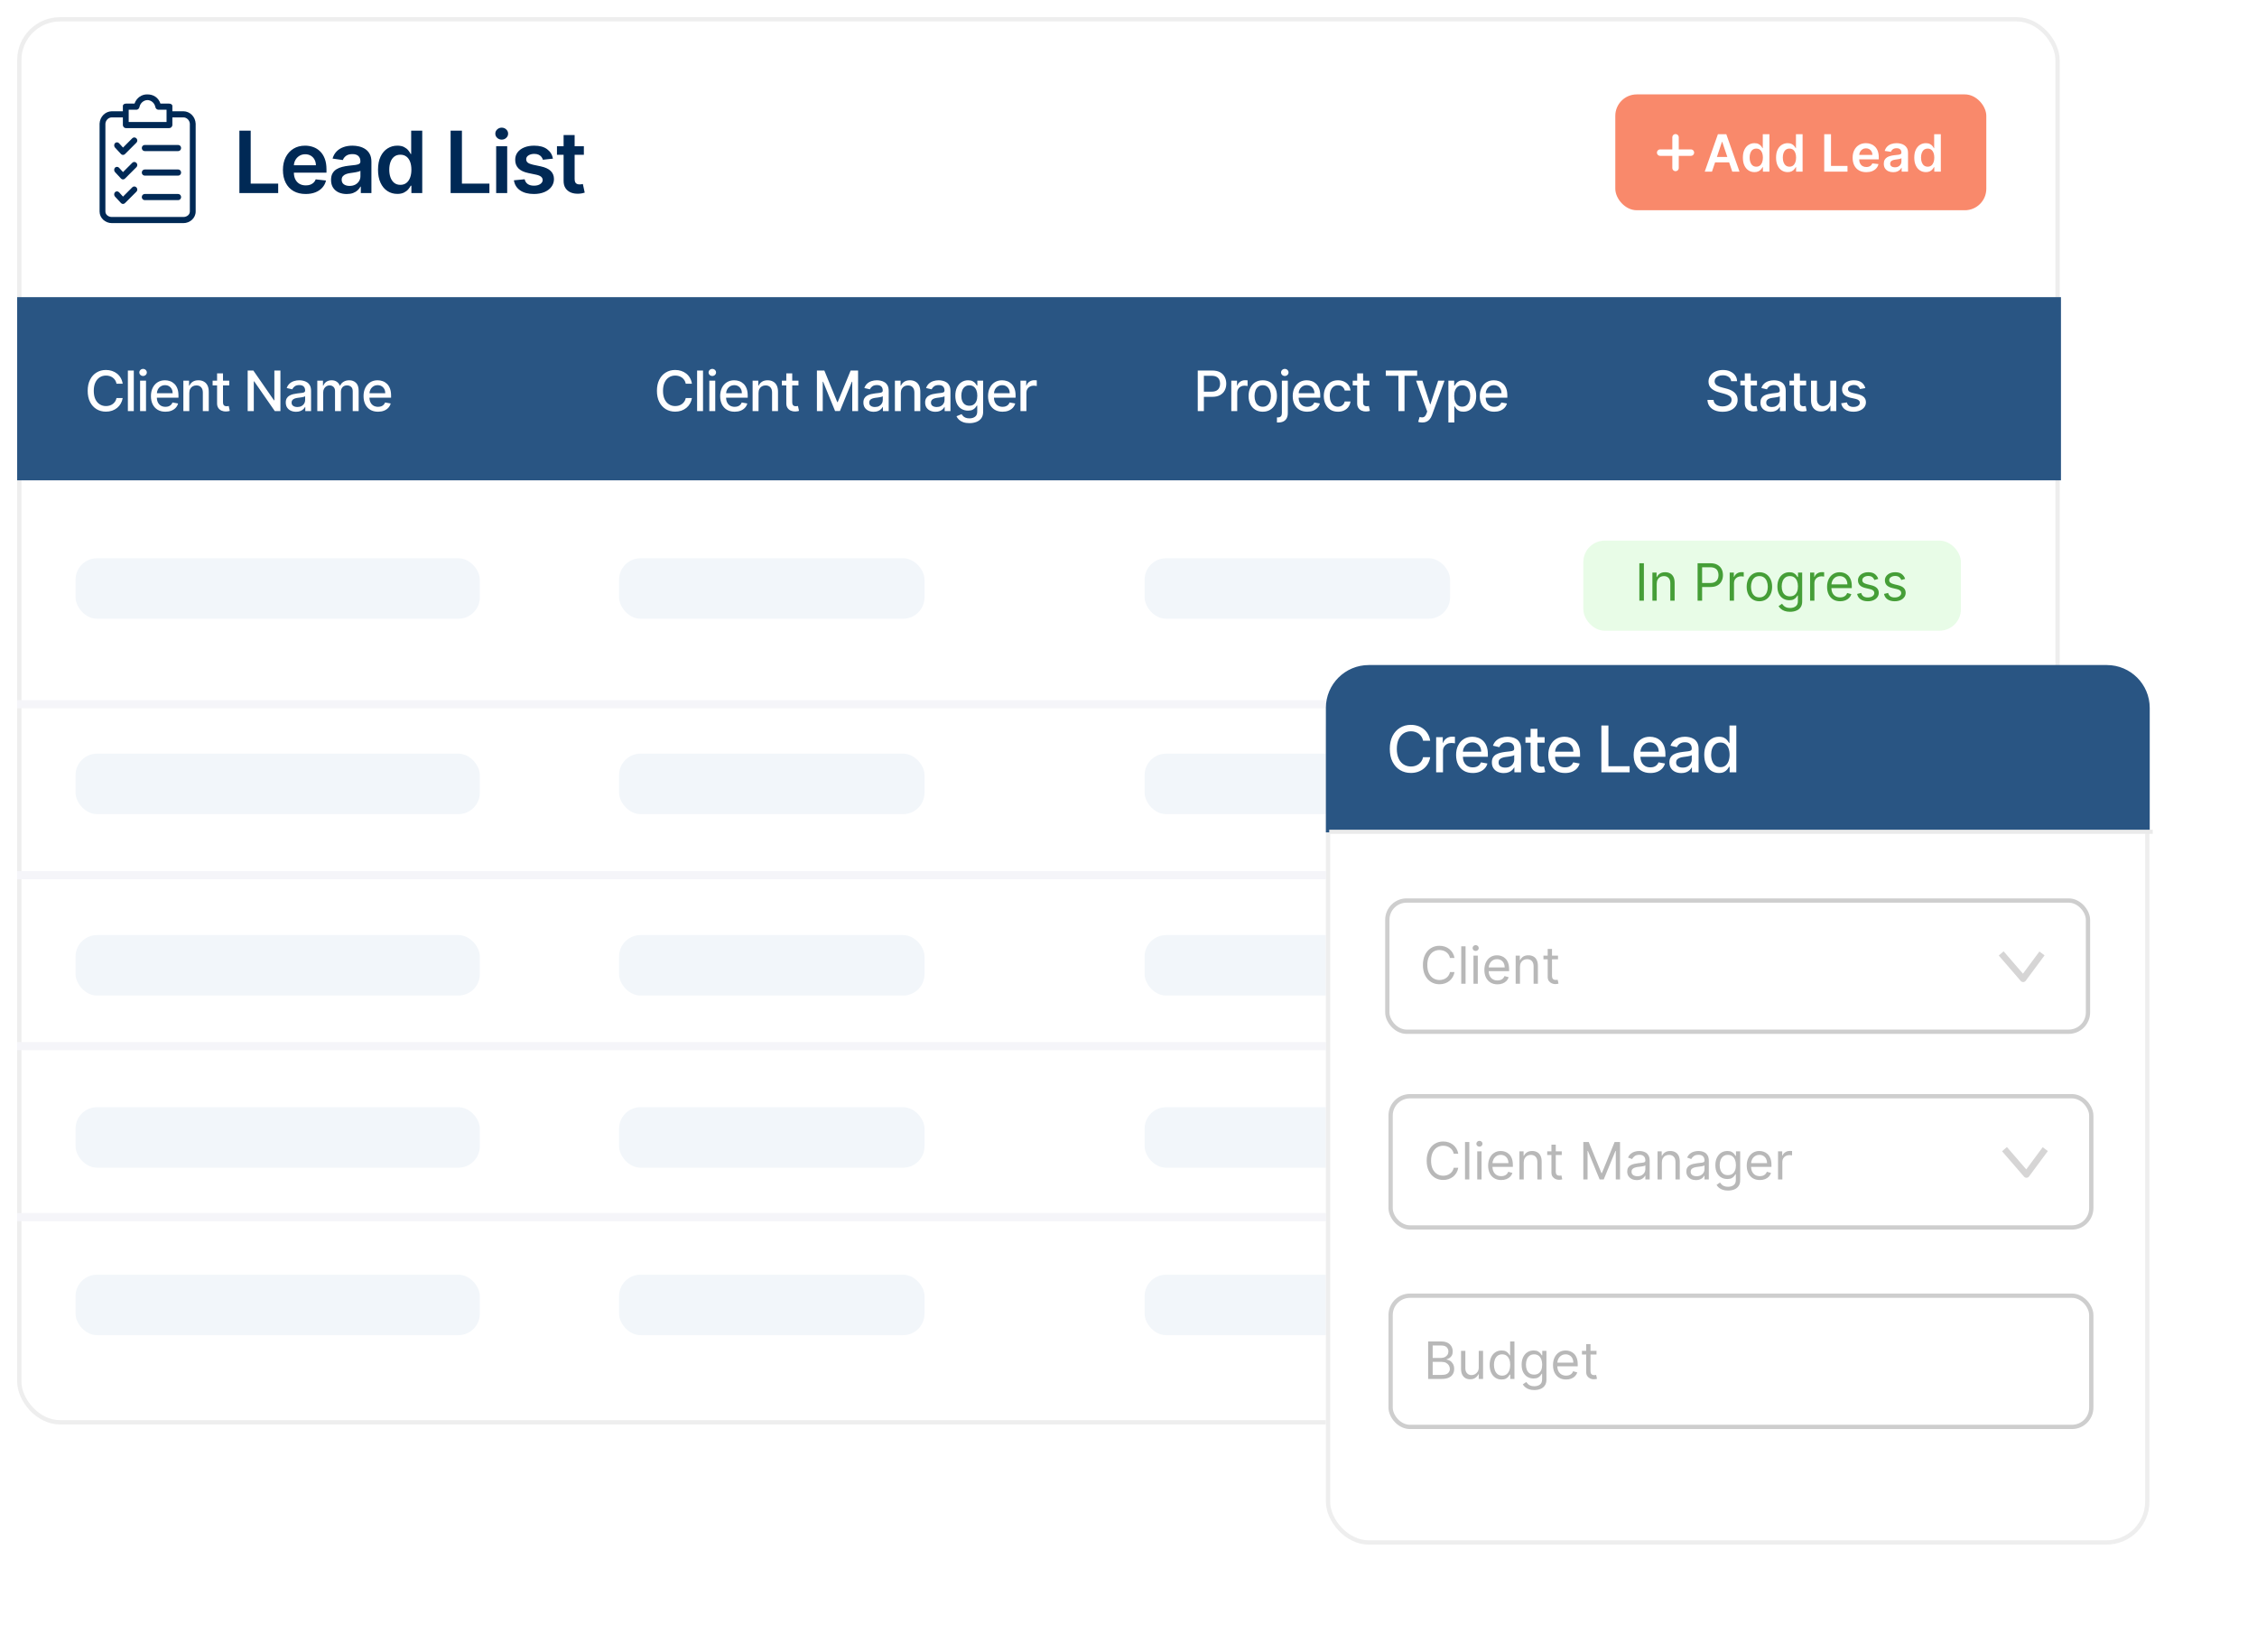 <svg width="526" height="385" viewBox="0 0 526 385" fill="none" xmlns="http://www.w3.org/2000/svg">
<g filter="url(#filter0_d_596_1404)">
<rect x="4" width="476.016" height="328" rx="10" fill="white"/>
<rect x="4.5" y="0.5" width="475.016" height="327" rx="9.5" stroke="#EEEEEE"/>
</g>
<rect x="17.609" y="130.113" width="94.216" height="14.096" rx="5" fill="#F2F6FA"/>
<rect x="144.277" y="130.113" width="71.185" height="14.096" rx="5" fill="#F2F6FA"/>
<rect x="266.758" y="130.113" width="71.185" height="14.096" rx="5" fill="#F2F6FA"/>
<rect x="369" y="126" width="88" height="21" rx="5" fill="#E8FCE7"/>
<rect x="17.609" y="217.939" width="94.216" height="14.096" rx="5" fill="#F2F6FA"/>
<rect x="144.277" y="217.939" width="71.185" height="14.096" rx="5" fill="#F2F6FA"/>
<rect x="266.758" y="217.939" width="71.185" height="14.096" rx="5" fill="#F2F6FA"/>
<rect x="377.723" y="217.939" width="71.185" height="14.096" rx="5" fill="#F2F6FA"/>
<rect x="17.609" y="175.652" width="94.216" height="14.096" rx="5" fill="#F2F6FA"/>
<rect x="144.277" y="175.652" width="71.185" height="14.096" rx="5" fill="#F2F6FA"/>
<rect x="266.758" y="175.652" width="71.185" height="14.096" rx="5" fill="#F2F6FA"/>
<rect x="377.723" y="175.652" width="71.185" height="14.096" rx="5" fill="#F2F6FA"/>
<rect x="17.609" y="258.058" width="94.216" height="14.096" rx="5" fill="#F2F6FA"/>
<rect x="144.277" y="258.058" width="71.185" height="14.096" rx="5" fill="#F2F6FA"/>
<rect x="266.758" y="258.058" width="71.185" height="14.096" rx="5" fill="#F2F6FA"/>
<rect x="377.723" y="258.058" width="71.185" height="14.096" rx="5" fill="#F2F6FA"/>
<rect x="17.609" y="297.092" width="94.216" height="14.096" rx="5" fill="#F2F6FA"/>
<rect x="144.277" y="297.092" width="71.185" height="14.096" rx="5" fill="#F2F6FA"/>
<rect x="266.758" y="297.092" width="71.185" height="14.096" rx="5" fill="#F2F6FA"/>
<rect x="377.723" y="297.092" width="71.185" height="14.096" rx="5" fill="#F2F6FA"/>
<rect x="4" y="69.258" width="476.313" height="42.693" fill="#295583"/>
<path d="M28.594 89.434H27.154C27.098 89.127 26.995 88.856 26.844 88.622C26.694 88.388 26.509 88.19 26.29 88.026C26.072 87.863 25.827 87.74 25.556 87.657C25.289 87.574 25.004 87.532 24.702 87.532C24.158 87.532 23.67 87.669 23.239 87.943C22.811 88.217 22.473 88.619 22.223 89.148C21.977 89.678 21.854 90.324 21.854 91.087C21.854 91.857 21.977 92.506 22.223 93.035C22.473 93.565 22.813 93.965 23.244 94.236C23.674 94.507 24.159 94.642 24.698 94.642C24.996 94.642 25.279 94.602 25.547 94.522C25.818 94.439 26.063 94.317 26.281 94.157C26.5 93.997 26.684 93.802 26.835 93.571C26.989 93.337 27.095 93.069 27.154 92.768L28.594 92.772C28.517 93.237 28.368 93.665 28.146 94.056C27.928 94.443 27.646 94.779 27.301 95.062C26.96 95.342 26.569 95.559 26.129 95.713C25.689 95.867 25.209 95.944 24.689 95.944C23.87 95.944 23.14 95.75 22.5 95.362C21.86 94.971 21.355 94.413 20.986 93.686C20.62 92.96 20.437 92.094 20.437 91.087C20.437 90.078 20.621 89.211 20.991 88.488C21.36 87.762 21.865 87.205 22.505 86.817C23.145 86.426 23.873 86.231 24.689 86.231C25.19 86.231 25.658 86.303 26.092 86.448C26.529 86.589 26.921 86.799 27.269 87.076C27.617 87.349 27.905 87.685 28.132 88.082C28.36 88.476 28.514 88.927 28.594 89.434ZM31.18 86.36V95.814H29.8V86.36H31.18ZM32.648 95.814V88.724H34.028V95.814H32.648ZM33.345 87.629C33.105 87.629 32.898 87.549 32.726 87.389C32.557 87.226 32.472 87.032 32.472 86.808C32.472 86.58 32.557 86.386 32.726 86.226C32.898 86.063 33.105 85.981 33.345 85.981C33.585 85.981 33.789 86.063 33.959 86.226C34.131 86.386 34.217 86.58 34.217 86.808C34.217 87.032 34.131 87.226 33.959 87.389C33.789 87.549 33.585 87.629 33.345 87.629ZM38.551 95.958C37.852 95.958 37.251 95.808 36.746 95.51C36.244 95.208 35.856 94.785 35.583 94.24C35.312 93.692 35.176 93.051 35.176 92.315C35.176 91.589 35.312 90.949 35.583 90.395C35.856 89.841 36.238 89.408 36.727 89.097C37.22 88.787 37.795 88.631 38.454 88.631C38.854 88.631 39.242 88.697 39.617 88.83C39.993 88.962 40.33 89.17 40.628 89.453C40.927 89.736 41.162 90.104 41.335 90.556C41.507 91.006 41.593 91.552 41.593 92.195V92.684H35.956V91.65H40.24C40.24 91.287 40.167 90.966 40.019 90.686C39.871 90.402 39.663 90.179 39.396 90.016C39.131 89.853 38.82 89.772 38.463 89.772C38.075 89.772 37.737 89.867 37.448 90.058C37.161 90.245 36.94 90.492 36.783 90.796C36.629 91.098 36.552 91.426 36.552 91.78V92.588C36.552 93.061 36.635 93.465 36.801 93.797C36.971 94.129 37.206 94.383 37.508 94.559C37.809 94.731 38.162 94.817 38.565 94.817C38.826 94.817 39.065 94.78 39.28 94.707C39.496 94.63 39.682 94.516 39.839 94.365C39.996 94.214 40.116 94.028 40.199 93.806L41.505 94.042C41.401 94.426 41.213 94.763 40.942 95.053C40.675 95.339 40.337 95.562 39.931 95.722C39.528 95.879 39.068 95.958 38.551 95.958ZM44.115 91.604V95.814H42.735V88.724H44.06V89.878H44.147C44.31 89.502 44.566 89.201 44.914 88.973C45.264 88.745 45.706 88.631 46.239 88.631C46.722 88.631 47.145 88.733 47.508 88.936C47.871 89.136 48.153 89.434 48.353 89.832C48.553 90.228 48.653 90.719 48.653 91.304V95.814H47.273V91.47C47.273 90.956 47.139 90.555 46.871 90.265C46.603 89.973 46.236 89.827 45.768 89.827C45.448 89.827 45.163 89.896 44.914 90.035C44.667 90.173 44.472 90.376 44.327 90.644C44.186 90.909 44.115 91.229 44.115 91.604ZM53.424 88.724V89.832H49.551V88.724H53.424ZM50.59 87.025H51.97V93.732C51.97 94 52.01 94.202 52.09 94.337C52.17 94.469 52.273 94.56 52.399 94.61C52.529 94.656 52.669 94.679 52.819 94.679C52.93 94.679 53.027 94.671 53.11 94.656C53.193 94.64 53.258 94.628 53.304 94.619L53.553 95.759C53.474 95.79 53.36 95.821 53.212 95.851C53.064 95.885 52.88 95.904 52.658 95.907C52.295 95.913 51.956 95.848 51.642 95.713C51.328 95.578 51.074 95.368 50.88 95.085C50.687 94.802 50.59 94.446 50.59 94.019V87.025ZM65.353 86.36V95.814H64.042L59.236 88.88H59.149V95.814H57.722V86.36H59.043L63.853 93.303H63.941V86.36H65.353ZM68.997 95.971C68.548 95.971 68.141 95.888 67.778 95.722C67.415 95.553 67.127 95.308 66.915 94.988C66.706 94.668 66.601 94.276 66.601 93.811C66.601 93.411 66.678 93.082 66.832 92.823C66.986 92.564 67.194 92.36 67.455 92.209C67.717 92.058 68.009 91.944 68.332 91.867C68.655 91.79 68.985 91.732 69.32 91.692C69.745 91.643 70.09 91.603 70.354 91.572C70.619 91.538 70.811 91.484 70.931 91.41C71.051 91.337 71.111 91.216 71.111 91.05V91.018C71.111 90.615 70.998 90.302 70.77 90.081C70.545 89.859 70.21 89.748 69.763 89.748C69.299 89.748 68.932 89.852 68.665 90.058C68.4 90.261 68.217 90.487 68.115 90.736L66.818 90.441C66.972 90.01 67.197 89.662 67.492 89.397C67.791 89.13 68.134 88.936 68.522 88.816C68.909 88.693 69.317 88.631 69.745 88.631C70.028 88.631 70.328 88.665 70.645 88.733C70.965 88.797 71.264 88.917 71.541 89.093C71.821 89.268 72.05 89.519 72.229 89.845C72.407 90.168 72.496 90.589 72.496 91.106V95.814H71.148V94.845H71.093C71.004 95.023 70.87 95.199 70.691 95.371C70.513 95.544 70.284 95.687 70.003 95.801C69.723 95.915 69.388 95.971 68.997 95.971ZM69.297 94.864C69.679 94.864 70.005 94.788 70.276 94.637C70.55 94.486 70.757 94.29 70.899 94.046C71.044 93.8 71.116 93.537 71.116 93.257V92.343C71.067 92.392 70.971 92.438 70.83 92.481C70.691 92.521 70.533 92.557 70.354 92.588C70.176 92.615 70.002 92.641 69.833 92.666C69.663 92.688 69.522 92.706 69.408 92.721C69.14 92.755 68.895 92.812 68.674 92.892C68.455 92.972 68.28 93.088 68.148 93.239C68.018 93.386 67.954 93.583 67.954 93.829C67.954 94.171 68.08 94.43 68.332 94.605C68.585 94.777 68.906 94.864 69.297 94.864ZM73.945 95.814V88.724H75.27V89.878H75.358C75.505 89.487 75.747 89.182 76.082 88.964C76.418 88.742 76.819 88.631 77.287 88.631C77.761 88.631 78.158 88.742 78.478 88.964C78.801 89.185 79.04 89.49 79.194 89.878H79.268C79.437 89.499 79.706 89.198 80.076 88.973C80.445 88.745 80.885 88.631 81.396 88.631C82.039 88.631 82.564 88.833 82.97 89.236C83.379 89.639 83.584 90.247 83.584 91.059V95.814H82.204V91.189C82.204 90.709 82.073 90.361 81.811 90.145C81.55 89.93 81.237 89.822 80.874 89.822C80.425 89.822 80.076 89.961 79.826 90.238C79.577 90.512 79.452 90.864 79.452 91.295V95.814H78.077V91.101C78.077 90.716 77.957 90.407 77.716 90.173C77.476 89.939 77.164 89.822 76.779 89.822C76.518 89.822 76.276 89.891 76.055 90.03C75.836 90.165 75.659 90.355 75.524 90.598C75.391 90.841 75.325 91.123 75.325 91.443V95.814H73.945ZM88.1 95.958C87.402 95.958 86.8 95.808 86.295 95.51C85.793 95.208 85.406 94.785 85.132 94.24C84.861 93.692 84.725 93.051 84.725 92.315C84.725 91.589 84.861 90.949 85.132 90.395C85.406 89.841 85.787 89.408 86.277 89.097C86.769 88.787 87.345 88.631 88.003 88.631C88.403 88.631 88.791 88.697 89.167 88.83C89.542 88.962 89.879 89.17 90.178 89.453C90.476 89.736 90.712 90.104 90.884 90.556C91.056 91.006 91.142 91.552 91.142 92.195V92.684H85.506V91.65H89.79C89.79 91.287 89.716 90.966 89.568 90.686C89.421 90.402 89.213 90.179 88.945 90.016C88.68 89.853 88.37 89.772 88.013 89.772C87.625 89.772 87.286 89.867 86.997 90.058C86.711 90.245 86.489 90.492 86.332 90.796C86.178 91.098 86.101 91.426 86.101 91.78V92.588C86.101 93.061 86.184 93.465 86.35 93.797C86.52 94.129 86.755 94.383 87.057 94.559C87.359 94.731 87.711 94.817 88.114 94.817C88.376 94.817 88.614 94.78 88.83 94.707C89.045 94.63 89.231 94.516 89.388 94.365C89.545 94.214 89.665 94.028 89.748 93.806L91.055 94.042C90.95 94.426 90.762 94.763 90.492 95.053C90.224 95.339 89.887 95.562 89.481 95.722C89.077 95.879 88.617 95.958 88.1 95.958ZM161.256 89.434H159.816C159.76 89.127 159.657 88.856 159.506 88.622C159.356 88.388 159.171 88.19 158.952 88.026C158.734 87.863 158.489 87.74 158.218 87.657C157.951 87.574 157.666 87.532 157.364 87.532C156.82 87.532 156.332 87.669 155.901 87.943C155.473 88.217 155.135 88.619 154.885 89.148C154.639 89.678 154.516 90.324 154.516 91.087C154.516 91.857 154.639 92.506 154.885 93.035C155.135 93.565 155.475 93.965 155.905 94.236C156.336 94.507 156.821 94.642 157.36 94.642C157.658 94.642 157.941 94.602 158.209 94.522C158.48 94.439 158.725 94.317 158.943 94.157C159.162 93.997 159.346 93.802 159.497 93.571C159.651 93.337 159.757 93.069 159.816 92.768L161.256 92.772C161.179 93.237 161.03 93.665 160.808 94.056C160.59 94.443 160.308 94.779 159.963 95.062C159.622 95.342 159.231 95.559 158.791 95.713C158.351 95.867 157.871 95.944 157.35 95.944C156.532 95.944 155.802 95.75 155.162 95.362C154.522 94.971 154.017 94.413 153.648 93.686C153.282 92.96 153.099 92.094 153.099 91.087C153.099 90.078 153.283 89.211 153.653 88.488C154.022 87.762 154.527 87.205 155.167 86.817C155.807 86.426 156.535 86.231 157.35 86.231C157.852 86.231 158.32 86.303 158.754 86.448C159.191 86.589 159.583 86.799 159.931 87.076C160.279 87.349 160.567 87.685 160.794 88.082C161.022 88.476 161.176 88.927 161.256 89.434ZM163.842 86.36V95.814H162.462V86.36H163.842ZM165.309 95.814V88.724H166.69V95.814H165.309ZM166.007 87.629C165.766 87.629 165.56 87.549 165.388 87.389C165.219 87.226 165.134 87.032 165.134 86.808C165.134 86.58 165.219 86.386 165.388 86.226C165.56 86.063 165.766 85.981 166.007 85.981C166.247 85.981 166.451 86.063 166.621 86.226C166.793 86.386 166.879 86.58 166.879 86.808C166.879 87.032 166.793 87.226 166.621 87.389C166.451 87.549 166.247 87.629 166.007 87.629ZM171.213 95.958C170.514 95.958 169.913 95.808 169.408 95.51C168.906 95.208 168.518 94.785 168.244 94.24C167.974 93.692 167.838 93.051 167.838 92.315C167.838 91.589 167.974 90.949 168.244 90.395C168.518 89.841 168.9 89.408 169.389 89.097C169.882 88.787 170.457 88.631 171.116 88.631C171.516 88.631 171.904 88.697 172.279 88.83C172.655 88.962 172.992 89.17 173.29 89.453C173.589 89.736 173.824 90.104 173.997 90.556C174.169 91.006 174.255 91.552 174.255 92.195V92.684H168.618V91.65H172.902C172.902 91.287 172.829 90.966 172.681 90.686C172.533 90.402 172.325 90.179 172.058 90.016C171.793 89.853 171.482 89.772 171.125 89.772C170.737 89.772 170.399 89.867 170.11 90.058C169.823 90.245 169.602 90.492 169.445 90.796C169.291 91.098 169.214 91.426 169.214 91.78V92.588C169.214 93.061 169.297 93.465 169.463 93.797C169.632 94.129 169.868 94.383 170.17 94.559C170.471 94.731 170.824 94.817 171.227 94.817C171.488 94.817 171.727 94.78 171.942 94.707C172.158 94.63 172.344 94.516 172.501 94.365C172.658 94.214 172.778 94.028 172.861 93.806L174.167 94.042C174.063 94.426 173.875 94.763 173.604 95.053C173.336 95.339 172.999 95.562 172.593 95.722C172.19 95.879 171.73 95.958 171.213 95.958ZM176.777 91.604V95.814H175.397V88.724H176.722V89.878H176.809C176.972 89.502 177.228 89.201 177.576 88.973C177.926 88.745 178.368 88.631 178.901 88.631C179.384 88.631 179.807 88.733 180.17 88.936C180.533 89.136 180.815 89.434 181.015 89.832C181.215 90.228 181.315 90.719 181.315 91.304V95.814H179.935V91.47C179.935 90.956 179.801 90.555 179.533 90.265C179.265 89.973 178.897 89.827 178.43 89.827C178.11 89.827 177.825 89.896 177.576 90.035C177.329 90.173 177.134 90.376 176.989 90.644C176.848 90.909 176.777 91.229 176.777 91.604ZM186.086 88.724V89.832H182.213V88.724H186.086ZM183.252 87.025H184.632V93.732C184.632 94 184.672 94.202 184.752 94.337C184.832 94.469 184.935 94.56 185.061 94.61C185.191 94.656 185.331 94.679 185.481 94.679C185.592 94.679 185.689 94.671 185.772 94.656C185.855 94.64 185.92 94.628 185.966 94.619L186.215 95.759C186.135 95.79 186.022 95.821 185.874 95.851C185.726 95.885 185.541 95.904 185.32 95.907C184.957 95.913 184.618 95.848 184.304 95.713C183.99 95.578 183.736 95.368 183.542 95.085C183.349 94.802 183.252 94.446 183.252 94.019V87.025ZM190.384 86.36H192.115L195.125 93.709H195.236L198.246 86.36H199.977V95.814H198.62V88.973H198.532L195.744 95.801H194.618L191.829 88.968H191.742V95.814H190.384V86.36ZM203.614 95.971C203.165 95.971 202.758 95.888 202.395 95.722C202.032 95.553 201.744 95.308 201.532 94.988C201.323 94.668 201.218 94.276 201.218 93.811C201.218 93.411 201.295 93.082 201.449 92.823C201.603 92.564 201.811 92.36 202.072 92.209C202.334 92.058 202.626 91.944 202.949 91.867C203.272 91.79 203.602 91.732 203.937 91.692C204.362 91.643 204.707 91.603 204.971 91.572C205.236 91.538 205.428 91.484 205.548 91.41C205.668 91.337 205.728 91.216 205.728 91.05V91.018C205.728 90.615 205.615 90.302 205.387 90.081C205.162 89.859 204.827 89.748 204.38 89.748C203.916 89.748 203.549 89.852 203.282 90.058C203.017 90.261 202.834 90.487 202.732 90.736L201.435 90.441C201.589 90.01 201.814 89.662 202.109 89.397C202.408 89.13 202.751 88.936 203.139 88.816C203.526 88.693 203.934 88.631 204.362 88.631C204.645 88.631 204.945 88.665 205.262 88.733C205.582 88.797 205.881 88.917 206.158 89.093C206.438 89.268 206.667 89.519 206.846 89.845C207.024 90.168 207.113 90.589 207.113 91.106V95.814H205.765V94.845H205.71C205.621 95.023 205.487 95.199 205.308 95.371C205.13 95.544 204.901 95.687 204.62 95.801C204.34 95.915 204.005 95.971 203.614 95.971ZM203.914 94.864C204.296 94.864 204.622 94.788 204.893 94.637C205.167 94.486 205.374 94.29 205.516 94.046C205.661 93.8 205.733 93.537 205.733 93.257V92.343C205.684 92.392 205.588 92.438 205.447 92.481C205.308 92.521 205.15 92.557 204.971 92.588C204.793 92.615 204.619 92.641 204.45 92.666C204.28 92.688 204.139 92.706 204.025 92.721C203.757 92.755 203.512 92.812 203.291 92.892C203.072 92.972 202.897 93.088 202.765 93.239C202.635 93.386 202.571 93.583 202.571 93.829C202.571 94.171 202.697 94.43 202.949 94.605C203.202 94.777 203.523 94.864 203.914 94.864ZM209.942 91.604V95.814H208.562V88.724H209.887V89.878H209.974C210.138 89.502 210.393 89.201 210.741 88.973C211.092 88.745 211.533 88.631 212.066 88.631C212.549 88.631 212.972 88.733 213.335 88.936C213.698 89.136 213.98 89.434 214.18 89.832C214.38 90.228 214.48 90.719 214.48 91.304V95.814H213.1V91.47C213.1 90.956 212.966 90.555 212.698 90.265C212.43 89.973 212.063 89.827 211.595 89.827C211.275 89.827 210.99 89.896 210.741 90.035C210.495 90.173 210.299 90.376 210.155 90.644C210.013 90.909 209.942 91.229 209.942 91.604ZM218.005 95.971C217.556 95.971 217.149 95.888 216.786 95.722C216.423 95.553 216.135 95.308 215.923 94.988C215.714 94.668 215.609 94.276 215.609 93.811C215.609 93.411 215.686 93.082 215.84 92.823C215.994 92.564 216.201 92.36 216.463 92.209C216.725 92.058 217.017 91.944 217.34 91.867C217.663 91.79 217.993 91.732 218.328 91.692C218.753 91.643 219.098 91.603 219.362 91.572C219.627 91.538 219.819 91.484 219.939 91.41C220.059 91.337 220.119 91.216 220.119 91.05V91.018C220.119 90.615 220.005 90.302 219.778 90.081C219.553 89.859 219.218 89.748 218.771 89.748C218.307 89.748 217.94 89.852 217.673 90.058C217.408 90.261 217.225 90.487 217.123 90.736L215.826 90.441C215.98 90.01 216.205 89.662 216.5 89.397C216.799 89.13 217.142 88.936 217.529 88.816C217.917 88.693 218.325 88.631 218.753 88.631C219.036 88.631 219.336 88.665 219.653 88.733C219.973 88.797 220.272 88.917 220.549 89.093C220.829 89.268 221.058 89.519 221.236 89.845C221.415 90.168 221.504 90.589 221.504 91.106V95.814H220.156V94.845H220.101C220.012 95.023 219.878 95.199 219.699 95.371C219.521 95.544 219.291 95.687 219.011 95.801C218.731 95.915 218.396 95.971 218.005 95.971ZM218.305 94.864C218.687 94.864 219.013 94.788 219.284 94.637C219.558 94.486 219.765 94.29 219.907 94.046C220.052 93.8 220.124 93.537 220.124 93.257V92.343C220.075 92.392 219.979 92.438 219.838 92.481C219.699 92.521 219.541 92.557 219.362 92.588C219.184 92.615 219.01 92.641 218.841 92.666C218.671 92.688 218.53 92.706 218.416 92.721C218.148 92.755 217.903 92.812 217.682 92.892C217.463 92.972 217.288 93.088 217.156 93.239C217.026 93.386 216.962 93.583 216.962 93.829C216.962 94.171 217.088 94.43 217.34 94.605C217.593 94.777 217.914 94.864 218.305 94.864ZM225.926 98.621C225.363 98.621 224.878 98.547 224.472 98.4C224.068 98.252 223.739 98.056 223.484 97.813C223.228 97.57 223.037 97.304 222.911 97.015L224.098 96.525C224.181 96.661 224.292 96.804 224.43 96.955C224.572 97.109 224.762 97.239 225.002 97.347C225.246 97.455 225.558 97.509 225.94 97.509C226.463 97.509 226.895 97.381 227.237 97.126C227.578 96.873 227.749 96.47 227.749 95.916V94.522H227.662C227.578 94.673 227.458 94.84 227.301 95.025C227.148 95.21 226.935 95.37 226.664 95.505C226.394 95.641 226.041 95.708 225.607 95.708C225.047 95.708 224.542 95.578 224.093 95.316C223.647 95.051 223.293 94.662 223.031 94.148C222.773 93.631 222.643 92.995 222.643 92.241C222.643 91.487 222.771 90.841 223.027 90.302C223.285 89.764 223.639 89.351 224.088 89.065C224.538 88.776 225.047 88.631 225.616 88.631C226.057 88.631 226.412 88.705 226.683 88.853C226.954 88.998 227.165 89.167 227.315 89.361C227.469 89.555 227.588 89.725 227.671 89.873H227.772V88.724H229.125V95.971C229.125 96.581 228.983 97.081 228.7 97.472C228.417 97.863 228.034 98.152 227.551 98.34C227.071 98.527 226.529 98.621 225.926 98.621ZM225.912 94.563C226.309 94.563 226.644 94.471 226.918 94.286C227.195 94.099 227.405 93.831 227.546 93.483C227.691 93.132 227.763 92.712 227.763 92.223C227.763 91.746 227.692 91.326 227.551 90.963C227.409 90.599 227.201 90.316 226.928 90.113C226.654 89.907 226.315 89.804 225.912 89.804C225.496 89.804 225.15 89.912 224.873 90.127C224.596 90.339 224.387 90.629 224.245 90.995C224.107 91.361 224.038 91.77 224.038 92.223C224.038 92.688 224.108 93.095 224.25 93.446C224.392 93.797 224.601 94.071 224.878 94.268C225.158 94.465 225.503 94.563 225.912 94.563ZM233.642 95.958C232.944 95.958 232.342 95.808 231.837 95.51C231.336 95.208 230.948 94.785 230.674 94.24C230.403 93.692 230.268 93.051 230.268 92.315C230.268 91.589 230.403 90.949 230.674 90.395C230.948 89.841 231.329 89.408 231.819 89.097C232.311 88.787 232.887 88.631 233.545 88.631C233.945 88.631 234.333 88.697 234.709 88.83C235.084 88.962 235.421 89.17 235.72 89.453C236.018 89.736 236.254 90.104 236.426 90.556C236.598 91.006 236.685 91.552 236.685 92.195V92.684H231.048V91.65H235.332C235.332 91.287 235.258 90.966 235.11 90.686C234.963 90.402 234.755 90.179 234.487 90.016C234.222 89.853 233.912 89.772 233.555 89.772C233.167 89.772 232.828 89.867 232.539 90.058C232.253 90.245 232.031 90.492 231.874 90.796C231.72 91.098 231.643 91.426 231.643 91.78V92.588C231.643 93.061 231.726 93.465 231.893 93.797C232.062 94.129 232.297 94.383 232.599 94.559C232.901 94.731 233.253 94.817 233.656 94.817C233.918 94.817 234.156 94.78 234.372 94.707C234.587 94.63 234.773 94.516 234.93 94.365C235.087 94.214 235.207 94.028 235.29 93.806L236.597 94.042C236.492 94.426 236.304 94.763 236.034 95.053C235.766 95.339 235.429 95.562 235.023 95.722C234.619 95.879 234.159 95.958 233.642 95.958ZM237.826 95.814V88.724H239.16V89.85H239.234C239.363 89.468 239.591 89.168 239.917 88.95C240.247 88.728 240.619 88.617 241.035 88.617C241.121 88.617 241.222 88.62 241.339 88.627C241.459 88.633 241.553 88.64 241.621 88.65V89.97C241.565 89.955 241.467 89.938 241.325 89.919C241.184 89.898 241.042 89.887 240.901 89.887C240.574 89.887 240.284 89.956 240.028 90.095C239.776 90.23 239.576 90.419 239.428 90.662C239.28 90.903 239.206 91.176 239.206 91.484V95.814H237.826ZM279.141 95.814V86.36H282.511C283.247 86.36 283.856 86.494 284.339 86.761C284.823 87.029 285.184 87.395 285.424 87.86C285.664 88.322 285.784 88.842 285.784 89.421C285.784 90.002 285.663 90.525 285.42 90.99C285.18 91.452 284.816 91.818 284.33 92.089C283.847 92.357 283.239 92.491 282.507 92.491H280.189V91.281H282.377C282.842 91.281 283.219 91.201 283.508 91.041C283.798 90.878 284.01 90.656 284.146 90.376C284.281 90.096 284.349 89.778 284.349 89.421C284.349 89.064 284.281 88.747 284.146 88.47C284.01 88.193 283.796 87.976 283.504 87.819C283.215 87.662 282.833 87.583 282.359 87.583H280.568V95.814H279.141ZM286.956 95.814V88.724H288.29V89.85H288.364C288.493 89.468 288.721 89.168 289.047 88.95C289.377 88.728 289.749 88.617 290.164 88.617C290.251 88.617 290.352 88.62 290.469 88.627C290.589 88.633 290.683 88.64 290.751 88.65V89.97C290.695 89.955 290.597 89.938 290.455 89.919C290.314 89.898 290.172 89.887 290.031 89.887C289.704 89.887 289.413 89.956 289.158 90.095C288.906 90.23 288.706 90.419 288.558 90.662C288.41 90.903 288.336 91.176 288.336 91.484V95.814H286.956ZM294.288 95.958C293.623 95.958 293.043 95.805 292.548 95.501C292.052 95.196 291.668 94.77 291.394 94.222C291.12 93.674 290.983 93.034 290.983 92.301C290.983 91.566 291.12 90.922 291.394 90.372C291.668 89.821 292.052 89.393 292.548 89.088C293.043 88.784 293.623 88.631 294.288 88.631C294.953 88.631 295.533 88.784 296.029 89.088C296.524 89.393 296.909 89.821 297.183 90.372C297.457 90.922 297.594 91.566 297.594 92.301C297.594 93.034 297.457 93.674 297.183 94.222C296.909 94.77 296.524 95.196 296.029 95.501C295.533 95.805 294.953 95.958 294.288 95.958ZM294.293 94.799C294.724 94.799 295.081 94.685 295.364 94.457C295.647 94.23 295.856 93.926 295.992 93.548C296.13 93.169 296.199 92.752 296.199 92.297C296.199 91.844 296.13 91.429 295.992 91.05C295.856 90.669 295.647 90.362 295.364 90.132C295.081 89.901 294.724 89.785 294.293 89.785C293.859 89.785 293.499 89.901 293.212 90.132C292.929 90.362 292.719 90.669 292.58 91.05C292.445 91.429 292.377 91.844 292.377 92.297C292.377 92.752 292.445 93.169 292.58 93.548C292.719 93.926 292.929 94.23 293.212 94.457C293.499 94.685 293.859 94.799 294.293 94.799ZM298.744 88.724H300.125V96.276C300.125 96.75 300.038 97.15 299.866 97.476C299.697 97.803 299.444 98.05 299.109 98.22C298.777 98.389 298.366 98.474 297.876 98.474C297.827 98.474 297.781 98.474 297.738 98.474C297.692 98.474 297.644 98.472 297.595 98.469V97.282C297.638 97.282 297.676 97.282 297.71 97.282C297.741 97.282 297.776 97.282 297.816 97.282C298.143 97.282 298.378 97.195 298.523 97.019C298.67 96.847 298.744 96.596 298.744 96.267V88.724ZM299.428 87.629C299.187 87.629 298.981 87.549 298.809 87.389C298.64 87.226 298.555 87.032 298.555 86.808C298.555 86.58 298.64 86.386 298.809 86.226C298.981 86.063 299.187 85.981 299.428 85.981C299.668 85.981 299.872 86.063 300.042 86.226C300.214 86.386 300.3 86.58 300.3 86.808C300.3 87.032 300.214 87.226 300.042 87.389C299.872 87.549 299.668 87.629 299.428 87.629ZM304.648 95.958C303.949 95.958 303.347 95.808 302.843 95.51C302.341 95.208 301.953 94.785 301.679 94.24C301.408 93.692 301.273 93.051 301.273 92.315C301.273 91.589 301.408 90.949 301.679 90.395C301.953 89.841 302.335 89.408 302.824 89.097C303.317 88.787 303.892 88.631 304.551 88.631C304.951 88.631 305.339 88.697 305.714 88.83C306.09 88.962 306.427 89.17 306.725 89.453C307.024 89.736 307.259 90.104 307.431 90.556C307.604 91.006 307.69 91.552 307.69 92.195V92.684H302.053V91.65H306.337C306.337 91.287 306.263 90.966 306.116 90.686C305.968 90.402 305.76 90.179 305.493 90.016C305.228 89.853 304.917 89.772 304.56 89.772C304.172 89.772 303.834 89.867 303.544 90.058C303.258 90.245 303.037 90.492 302.88 90.796C302.726 91.098 302.649 91.426 302.649 91.78V92.588C302.649 93.061 302.732 93.465 302.898 93.797C303.067 94.129 303.303 94.383 303.604 94.559C303.906 94.731 304.258 94.817 304.662 94.817C304.923 94.817 305.162 94.78 305.377 94.707C305.593 94.63 305.779 94.516 305.936 94.365C306.093 94.214 306.213 94.028 306.296 93.806L307.602 94.042C307.498 94.426 307.31 94.763 307.039 95.053C306.771 95.339 306.434 95.562 306.028 95.722C305.625 95.879 305.165 95.958 304.648 95.958ZM311.818 95.958C311.132 95.958 310.541 95.802 310.046 95.491C309.553 95.177 309.175 94.745 308.91 94.194C308.645 93.643 308.513 93.012 308.513 92.301C308.513 91.581 308.648 90.946 308.919 90.395C309.19 89.841 309.572 89.408 310.064 89.097C310.557 88.787 311.137 88.631 311.804 88.631C312.343 88.631 312.823 88.731 313.245 88.931C313.666 89.128 314.007 89.405 314.265 89.762C314.527 90.119 314.682 90.536 314.731 91.013H313.388C313.314 90.681 313.145 90.395 312.88 90.155C312.619 89.915 312.268 89.795 311.828 89.795C311.443 89.795 311.106 89.896 310.817 90.099C310.53 90.299 310.307 90.585 310.147 90.958C309.987 91.327 309.907 91.764 309.907 92.269C309.907 92.786 309.986 93.232 310.143 93.608C310.3 93.983 310.521 94.274 310.807 94.48C311.097 94.686 311.437 94.79 311.828 94.79C312.089 94.79 312.326 94.742 312.539 94.647C312.754 94.548 312.934 94.408 313.079 94.226C313.226 94.045 313.329 93.826 313.388 93.571H314.731C314.682 94.029 314.533 94.439 314.284 94.799C314.034 95.159 313.7 95.442 313.282 95.648C312.866 95.855 312.378 95.958 311.818 95.958ZM319.127 88.724V89.832H315.254V88.724H319.127ZM316.293 87.025H317.673V93.732C317.673 94 317.713 94.202 317.793 94.337C317.873 94.469 317.976 94.56 318.103 94.61C318.232 94.656 318.372 94.679 318.523 94.679C318.633 94.679 318.73 94.671 318.814 94.656C318.897 94.64 318.961 94.628 319.007 94.619L319.257 95.759C319.177 95.79 319.063 95.821 318.915 95.851C318.767 95.885 318.583 95.904 318.361 95.907C317.998 95.913 317.659 95.848 317.345 95.713C317.032 95.578 316.778 95.368 316.584 95.085C316.39 94.802 316.293 94.446 316.293 94.019V87.025ZM322.959 87.588V86.36H330.276V87.588H327.327V95.814H325.905V87.588H322.959ZM331.453 98.474C331.246 98.474 331.059 98.457 330.889 98.423C330.72 98.392 330.594 98.358 330.511 98.321L330.843 97.19C331.096 97.258 331.32 97.287 331.517 97.278C331.714 97.269 331.888 97.195 332.039 97.056C332.193 96.918 332.328 96.692 332.445 96.378L332.616 95.907L330.021 88.724H331.499L333.295 94.226H333.368L335.164 88.724H336.646L333.724 96.761C333.588 97.13 333.416 97.442 333.207 97.698C332.998 97.957 332.748 98.15 332.459 98.28C332.17 98.409 331.834 98.474 331.453 98.474ZM337.553 98.474V88.724H338.901V89.873H339.017C339.097 89.725 339.212 89.555 339.363 89.361C339.514 89.167 339.723 88.998 339.991 88.853C340.259 88.705 340.613 88.631 341.053 88.631C341.625 88.631 342.136 88.776 342.585 89.065C343.035 89.355 343.387 89.772 343.642 90.316C343.901 90.861 344.03 91.516 344.03 92.283C344.03 93.049 343.903 93.706 343.647 94.254C343.392 94.799 343.041 95.219 342.595 95.514C342.148 95.807 341.639 95.953 341.066 95.953C340.636 95.953 340.283 95.881 340.009 95.736C339.738 95.591 339.526 95.422 339.372 95.228C339.218 95.034 339.1 94.862 339.017 94.711H338.934V98.474H337.553ZM338.906 92.269C338.906 92.768 338.978 93.205 339.123 93.58C339.268 93.956 339.477 94.249 339.751 94.462C340.025 94.671 340.36 94.776 340.757 94.776C341.17 94.776 341.514 94.666 341.791 94.448C342.068 94.226 342.278 93.926 342.419 93.548C342.564 93.169 342.636 92.743 342.636 92.269C342.636 91.801 342.565 91.381 342.424 91.009C342.285 90.636 342.076 90.342 341.796 90.127C341.519 89.912 341.173 89.804 340.757 89.804C340.357 89.804 340.019 89.907 339.742 90.113C339.468 90.319 339.26 90.607 339.118 90.976C338.977 91.346 338.906 91.777 338.906 92.269ZM348.243 95.958C347.544 95.958 346.943 95.808 346.438 95.51C345.936 95.208 345.548 94.785 345.275 94.24C345.004 93.692 344.868 93.051 344.868 92.315C344.868 91.589 345.004 90.949 345.275 90.395C345.548 89.841 345.93 89.408 346.419 89.097C346.912 88.787 347.487 88.631 348.146 88.631C348.546 88.631 348.934 88.697 349.309 88.83C349.685 88.962 350.022 89.17 350.32 89.453C350.619 89.736 350.854 90.104 351.027 90.556C351.199 91.006 351.285 91.552 351.285 92.195V92.684H345.648V91.65H349.933C349.933 91.287 349.859 90.966 349.711 90.686C349.563 90.402 349.355 90.179 349.088 90.016C348.823 89.853 348.512 89.772 348.155 89.772C347.767 89.772 347.429 89.867 347.14 90.058C346.853 90.245 346.632 90.492 346.475 90.796C346.321 91.098 346.244 91.426 346.244 91.78V92.588C346.244 93.061 346.327 93.465 346.493 93.797C346.663 94.129 346.898 94.383 347.2 94.559C347.501 94.731 347.854 94.817 348.257 94.817C348.518 94.817 348.757 94.78 348.972 94.707C349.188 94.63 349.374 94.516 349.531 94.365C349.688 94.214 349.808 94.028 349.891 93.806L351.197 94.042C351.093 94.426 350.905 94.763 350.634 95.053C350.366 95.339 350.029 95.562 349.623 95.722C349.22 95.879 348.76 95.958 348.243 95.958ZM403.451 88.844C403.401 88.406 403.198 88.068 402.841 87.828C402.484 87.585 402.035 87.463 401.493 87.463C401.105 87.463 400.77 87.525 400.487 87.648C400.204 87.768 399.984 87.934 399.827 88.147C399.673 88.356 399.596 88.594 399.596 88.862C399.596 89.087 399.648 89.281 399.753 89.444C399.86 89.607 400 89.744 400.173 89.855C400.348 89.962 400.536 90.053 400.736 90.127C400.936 90.198 401.128 90.256 401.313 90.302L402.236 90.542C402.538 90.616 402.847 90.716 403.164 90.843C403.481 90.969 403.775 91.135 404.046 91.341C404.317 91.547 404.535 91.803 404.702 92.107C404.871 92.412 404.955 92.777 404.955 93.201C404.955 93.737 404.817 94.213 404.54 94.628C404.266 95.043 403.868 95.371 403.344 95.611C402.824 95.851 402.195 95.971 401.456 95.971C400.748 95.971 400.136 95.859 399.619 95.634C399.102 95.41 398.697 95.091 398.405 94.679C398.112 94.263 397.951 93.771 397.92 93.201H399.351C399.379 93.543 399.49 93.828 399.683 94.056C399.88 94.28 400.131 94.448 400.436 94.559C400.744 94.666 401.081 94.72 401.447 94.72C401.85 94.72 402.209 94.657 402.523 94.531C402.84 94.402 403.089 94.223 403.27 93.996C403.452 93.765 403.543 93.495 403.543 93.188C403.543 92.908 403.463 92.678 403.303 92.5C403.146 92.321 402.932 92.174 402.661 92.057C402.393 91.94 402.09 91.837 401.752 91.747L400.634 91.443C399.877 91.236 399.277 90.933 398.834 90.533C398.394 90.133 398.174 89.604 398.174 88.945C398.174 88.4 398.322 87.925 398.617 87.519C398.913 87.112 399.313 86.797 399.817 86.572C400.322 86.344 400.891 86.231 401.525 86.231C402.166 86.231 402.73 86.343 403.22 86.568C403.712 86.792 404.1 87.102 404.383 87.496C404.666 87.886 404.814 88.336 404.826 88.844H403.451ZM409.469 88.724V89.832H405.596V88.724H409.469ZM406.635 87.025H408.015V93.732C408.015 94 408.055 94.202 408.135 94.337C408.215 94.469 408.318 94.56 408.444 94.61C408.574 94.656 408.714 94.679 408.865 94.679C408.975 94.679 409.072 94.671 409.155 94.656C409.239 94.64 409.303 94.628 409.349 94.619L409.599 95.759C409.519 95.79 409.405 95.821 409.257 95.851C409.109 95.885 408.925 95.904 408.703 95.907C408.34 95.913 408.001 95.848 407.687 95.713C407.373 95.578 407.12 95.368 406.926 95.085C406.732 94.802 406.635 94.446 406.635 94.019V87.025ZM412.67 95.971C412.22 95.971 411.814 95.888 411.451 95.722C411.088 95.553 410.8 95.308 410.588 94.988C410.378 94.668 410.274 94.276 410.274 93.811C410.274 93.411 410.351 93.082 410.505 92.823C410.659 92.564 410.866 92.36 411.128 92.209C411.389 92.058 411.682 91.944 412.005 91.867C412.328 91.79 412.657 91.732 412.993 91.692C413.418 91.643 413.762 91.603 414.027 91.572C414.292 91.538 414.484 91.484 414.604 91.41C414.724 91.337 414.784 91.216 414.784 91.05V91.018C414.784 90.615 414.67 90.302 414.443 90.081C414.218 89.859 413.882 89.748 413.436 89.748C412.971 89.748 412.605 89.852 412.337 90.058C412.073 90.261 411.89 90.487 411.788 90.736L410.491 90.441C410.645 90.01 410.869 89.662 411.165 89.397C411.463 89.13 411.807 88.936 412.194 88.816C412.582 88.693 412.99 88.631 413.418 88.631C413.701 88.631 414.001 88.665 414.318 88.733C414.638 88.797 414.936 88.917 415.213 89.093C415.494 89.268 415.723 89.519 415.901 89.845C416.08 90.168 416.169 90.589 416.169 91.106V95.814H414.821V94.845H414.766C414.676 95.023 414.543 95.199 414.364 95.371C414.186 95.544 413.956 95.687 413.676 95.801C413.396 95.915 413.061 95.971 412.67 95.971ZM412.97 94.864C413.351 94.864 413.678 94.788 413.949 94.637C414.222 94.486 414.43 94.29 414.572 94.046C414.716 93.8 414.789 93.537 414.789 93.257V92.343C414.74 92.392 414.644 92.438 414.503 92.481C414.364 92.521 414.206 92.557 414.027 92.588C413.849 92.615 413.675 92.641 413.505 92.666C413.336 92.688 413.195 92.706 413.081 92.721C412.813 92.755 412.568 92.812 412.347 92.892C412.128 92.972 411.953 93.088 411.82 93.239C411.691 93.386 411.626 93.583 411.626 93.829C411.626 94.171 411.753 94.43 412.005 94.605C412.257 94.777 412.579 94.864 412.97 94.864ZM420.928 88.724V89.832H417.054V88.724H420.928ZM418.093 87.025H419.473V93.732C419.473 94 419.513 94.202 419.593 94.337C419.673 94.469 419.777 94.56 419.903 94.61C420.032 94.656 420.172 94.679 420.323 94.679C420.434 94.679 420.531 94.671 420.614 94.656C420.697 94.64 420.761 94.628 420.808 94.619L421.057 95.759C420.977 95.79 420.863 95.821 420.715 95.851C420.568 95.885 420.383 95.904 420.161 95.907C419.798 95.913 419.46 95.848 419.146 95.713C418.832 95.578 418.578 95.368 418.384 95.085C418.19 94.802 418.093 94.446 418.093 94.019V87.025ZM426.556 92.874V88.724H427.941V95.814H426.584V94.587H426.51C426.347 94.965 426.085 95.281 425.725 95.533C425.368 95.782 424.924 95.907 424.391 95.907C423.936 95.907 423.533 95.807 423.182 95.607C422.834 95.404 422.56 95.103 422.36 94.707C422.163 94.309 422.065 93.819 422.065 93.234V88.724H423.445V93.068C423.445 93.551 423.579 93.936 423.846 94.222C424.114 94.508 424.462 94.651 424.89 94.651C425.148 94.651 425.405 94.587 425.661 94.457C425.919 94.328 426.133 94.132 426.302 93.871C426.475 93.609 426.559 93.277 426.556 92.874ZM434.72 90.455L433.468 90.676C433.416 90.516 433.333 90.364 433.219 90.219C433.108 90.075 432.958 89.956 432.767 89.864C432.576 89.772 432.337 89.725 432.051 89.725C431.66 89.725 431.334 89.813 431.073 89.989C430.811 90.161 430.68 90.384 430.68 90.658C430.68 90.895 430.768 91.086 430.943 91.23C431.119 91.375 431.402 91.493 431.793 91.586L432.919 91.844C433.572 91.995 434.058 92.228 434.378 92.541C434.698 92.855 434.858 93.263 434.858 93.765C434.858 94.189 434.735 94.568 434.489 94.9C434.246 95.23 433.905 95.488 433.468 95.676C433.035 95.864 432.531 95.958 431.959 95.958C431.165 95.958 430.517 95.788 430.015 95.45C429.514 95.108 429.206 94.623 429.092 93.996L430.426 93.792C430.509 94.14 430.68 94.403 430.939 94.582C431.197 94.757 431.534 94.845 431.95 94.845C432.402 94.845 432.764 94.751 433.035 94.563C433.305 94.373 433.441 94.14 433.441 93.866C433.441 93.645 433.358 93.459 433.191 93.308C433.028 93.157 432.778 93.043 432.439 92.966L431.239 92.703C430.577 92.552 430.088 92.312 429.771 91.983C429.457 91.653 429.3 91.236 429.3 90.732C429.3 90.313 429.417 89.947 429.651 89.633C429.885 89.319 430.208 89.074 430.62 88.899C431.033 88.721 431.505 88.631 432.037 88.631C432.804 88.631 433.407 88.797 433.847 89.13C434.287 89.459 434.578 89.901 434.72 90.455Z" fill="white"/>
<rect x="4" y="163.184" width="476.313" height="1.897" fill="#F5F5F9"/>
<rect x="4" y="203.031" width="476.313" height="1.897" fill="#F5F5F9"/>
<rect x="4" y="242.878" width="476.313" height="1.897" fill="#F5F5F9"/>
<rect x="4" y="282.725" width="476.313" height="1.897" fill="#F5F5F9"/>
<rect x="376.451" y="22" width="86.462" height="27" rx="5" fill="#F9896B"/>
<path d="M386.903 35.573H394.074" stroke="white" stroke-width="1.5" stroke-linecap="round"/>
<path d="M390.489 39.146V32" stroke="white" stroke-width="1.5" stroke-linecap="round"/>
<path d="M398.982 40H397.294L400.366 31.273H402.318L405.395 40H403.707L401.376 33.062H401.308L398.982 40ZM399.037 36.578H403.639V37.848H399.037V36.578ZM408.881 40.115C408.367 40.115 407.907 39.983 407.5 39.719C407.094 39.455 406.773 39.071 406.537 38.568C406.301 38.065 406.184 37.455 406.184 36.736C406.184 36.008 406.303 35.395 406.541 34.895C406.783 34.392 407.108 34.013 407.517 33.757C407.926 33.499 408.382 33.369 408.885 33.369C409.269 33.369 409.584 33.435 409.831 33.565C410.078 33.693 410.274 33.848 410.419 34.03C410.564 34.209 410.676 34.378 410.756 34.537H410.82V31.273H412.367V40H410.85V38.969H410.756C410.676 39.128 410.561 39.297 410.411 39.476C410.26 39.652 410.061 39.803 409.814 39.928C409.567 40.053 409.256 40.115 408.881 40.115ZM409.311 38.849C409.638 38.849 409.916 38.761 410.147 38.585C410.377 38.406 410.551 38.158 410.671 37.84C410.79 37.521 410.85 37.151 410.85 36.727C410.85 36.304 410.79 35.936 410.671 35.624C410.554 35.311 410.381 35.068 410.151 34.895C409.924 34.722 409.644 34.635 409.311 34.635C408.968 34.635 408.681 34.724 408.451 34.903C408.22 35.082 408.047 35.33 407.931 35.645C407.814 35.96 407.756 36.321 407.756 36.727C407.756 37.136 407.814 37.501 407.931 37.822C408.05 38.141 408.225 38.392 408.455 38.577C408.688 38.758 408.973 38.849 409.311 38.849ZM416.615 40.115C416.1 40.115 415.64 39.983 415.234 39.719C414.828 39.455 414.507 39.071 414.271 38.568C414.035 38.065 413.917 37.455 413.917 36.736C413.917 36.008 414.036 35.395 414.275 34.895C414.517 34.392 414.842 34.013 415.251 33.757C415.66 33.499 416.116 33.369 416.619 33.369C417.002 33.369 417.318 33.435 417.565 33.565C417.812 33.693 418.008 33.848 418.153 34.03C418.298 34.209 418.41 34.378 418.49 34.537H418.553V31.273H420.1V40H418.583V38.969H418.49C418.41 39.128 418.295 39.297 418.144 39.476C417.994 39.652 417.795 39.803 417.548 39.928C417.301 40.053 416.99 40.115 416.615 40.115ZM417.045 38.849C417.372 38.849 417.65 38.761 417.88 38.585C418.11 38.406 418.285 38.158 418.404 37.84C418.524 37.521 418.583 37.151 418.583 36.727C418.583 36.304 418.524 35.936 418.404 35.624C418.288 35.311 418.115 35.068 417.884 34.895C417.657 34.722 417.377 34.635 417.045 34.635C416.701 34.635 416.414 34.724 416.184 34.903C415.954 35.082 415.781 35.33 415.664 35.645C415.548 35.96 415.49 36.321 415.49 36.727C415.49 37.136 415.548 37.501 415.664 37.822C415.784 38.141 415.958 38.392 416.188 38.577C416.421 38.758 416.707 38.849 417.045 38.849ZM425.139 40V31.273H426.72V38.675H430.564V40H425.139ZM434.94 40.128C434.284 40.128 433.717 39.992 433.24 39.719C432.766 39.443 432.401 39.054 432.145 38.551C431.889 38.045 431.761 37.45 431.761 36.766C431.761 36.092 431.889 35.501 432.145 34.993C432.403 34.481 432.764 34.084 433.227 33.8C433.69 33.513 434.234 33.369 434.859 33.369C435.263 33.369 435.643 33.435 436.001 33.565C436.362 33.693 436.68 33.892 436.956 34.162C437.234 34.432 437.453 34.776 437.612 35.193C437.771 35.608 437.851 36.102 437.851 36.676V37.149H432.486V36.109H436.372C436.369 35.814 436.305 35.551 436.18 35.321C436.055 35.088 435.881 34.905 435.656 34.771C435.435 34.638 435.176 34.571 434.881 34.571C434.565 34.571 434.288 34.648 434.05 34.801C433.811 34.952 433.625 35.151 433.491 35.398C433.361 35.642 433.294 35.91 433.291 36.203V37.111C433.291 37.492 433.361 37.818 433.5 38.091C433.639 38.361 433.834 38.568 434.084 38.713C434.334 38.855 434.626 38.926 434.962 38.926C435.186 38.926 435.389 38.895 435.571 38.832C435.753 38.767 435.911 38.672 436.044 38.547C436.178 38.422 436.278 38.267 436.347 38.082L437.787 38.244C437.696 38.625 437.523 38.957 437.267 39.242C437.014 39.523 436.69 39.742 436.295 39.898C435.901 40.051 435.449 40.128 434.94 40.128ZM441.214 40.132C440.8 40.132 440.426 40.058 440.094 39.91C439.764 39.76 439.503 39.538 439.31 39.246C439.119 38.953 439.024 38.592 439.024 38.163C439.024 37.794 439.092 37.489 439.229 37.247C439.365 37.006 439.551 36.812 439.787 36.668C440.023 36.523 440.288 36.413 440.584 36.34C440.882 36.263 441.19 36.207 441.508 36.173C441.892 36.133 442.203 36.098 442.442 36.067C442.68 36.033 442.854 35.981 442.962 35.913C443.072 35.842 443.128 35.733 443.128 35.585V35.56C443.128 35.239 443.033 34.99 442.842 34.814C442.652 34.638 442.378 34.55 442.02 34.55C441.642 34.55 441.342 34.632 441.121 34.797C440.902 34.962 440.754 35.156 440.677 35.381L439.237 35.176C439.351 34.778 439.538 34.446 439.8 34.179C440.061 33.909 440.381 33.707 440.758 33.574C441.136 33.438 441.554 33.369 442.011 33.369C442.327 33.369 442.641 33.406 442.953 33.48C443.266 33.554 443.551 33.676 443.81 33.847C444.068 34.014 444.275 34.243 444.432 34.533C444.591 34.822 444.67 35.185 444.67 35.619V40H443.187V39.101H443.136C443.043 39.283 442.91 39.453 442.74 39.612C442.572 39.769 442.361 39.895 442.105 39.992C441.852 40.085 441.555 40.132 441.214 40.132ZM441.615 38.999C441.925 38.999 442.193 38.938 442.42 38.815C442.648 38.69 442.822 38.526 442.945 38.321C443.07 38.117 443.132 37.894 443.132 37.652V36.881C443.084 36.92 443.001 36.957 442.885 36.992C442.771 37.026 442.643 37.055 442.501 37.081C442.359 37.106 442.219 37.129 442.079 37.149C441.94 37.169 441.82 37.186 441.717 37.2C441.487 37.231 441.281 37.283 441.099 37.354C440.918 37.425 440.774 37.524 440.669 37.652C440.564 37.777 440.511 37.939 440.511 38.138C440.511 38.422 440.615 38.636 440.822 38.781C441.03 38.926 441.294 38.999 441.615 38.999ZM448.825 40.115C448.311 40.115 447.851 39.983 447.445 39.719C447.039 39.455 446.718 39.071 446.482 38.568C446.246 38.065 446.128 37.455 446.128 36.736C446.128 36.008 446.247 35.395 446.486 34.895C446.727 34.392 447.053 34.013 447.462 33.757C447.871 33.499 448.327 33.369 448.83 33.369C449.213 33.369 449.529 33.435 449.776 33.565C450.023 33.693 450.219 33.848 450.364 34.03C450.509 34.209 450.621 34.378 450.7 34.537H450.764V31.273H452.311V40H450.794V38.969H450.7C450.621 39.128 450.506 39.297 450.355 39.476C450.205 39.652 450.006 39.803 449.759 39.928C449.512 40.053 449.2 40.115 448.825 40.115ZM449.256 38.849C449.583 38.849 449.861 38.761 450.091 38.585C450.321 38.406 450.496 38.158 450.615 37.84C450.735 37.521 450.794 37.151 450.794 36.727C450.794 36.304 450.735 35.936 450.615 35.624C450.499 35.311 450.325 35.068 450.095 34.895C449.868 34.722 449.588 34.635 449.256 34.635C448.912 34.635 448.625 34.724 448.395 34.903C448.165 35.082 447.992 35.33 447.875 35.645C447.759 35.96 447.7 36.321 447.7 36.727C447.7 37.136 447.759 37.501 447.875 37.822C447.995 38.141 448.169 38.392 448.399 38.577C448.632 38.758 448.918 38.849 449.256 38.849Z" fill="white"/>
<path d="M55.792 45V30.454H58.426V42.791H64.833V45H55.792ZM71.236 45.213C70.142 45.213 69.197 44.986 68.402 44.531C67.611 44.072 67.003 43.423 66.576 42.585C66.15 41.742 65.937 40.751 65.937 39.609C65.937 38.487 66.15 37.502 66.576 36.655C67.007 35.803 67.609 35.14 68.38 34.666C69.152 34.188 70.059 33.949 71.101 33.949C71.773 33.949 72.407 34.058 73.004 34.276C73.605 34.489 74.136 34.82 74.595 35.27C75.059 35.72 75.424 36.293 75.689 36.989C75.954 37.68 76.087 38.504 76.087 39.46V40.249H67.145V38.516H73.622C73.617 38.023 73.511 37.585 73.302 37.202C73.094 36.813 72.803 36.508 72.429 36.285C72.059 36.063 71.629 35.952 71.136 35.952C70.611 35.952 70.149 36.08 69.751 36.335C69.353 36.586 69.043 36.918 68.821 37.33C68.603 37.737 68.492 38.184 68.487 38.672V40.185C68.487 40.819 68.603 41.364 68.835 41.818C69.067 42.268 69.391 42.614 69.808 42.855C70.225 43.092 70.712 43.21 71.271 43.21C71.645 43.21 71.984 43.158 72.287 43.054C72.59 42.945 72.853 42.786 73.075 42.578C73.298 42.37 73.466 42.112 73.579 41.804L75.98 42.074C75.828 42.708 75.54 43.262 75.114 43.736C74.692 44.205 74.152 44.569 73.494 44.83C72.836 45.085 72.083 45.213 71.236 45.213ZM80.801 45.22C80.109 45.22 79.487 45.097 78.933 44.851C78.384 44.6 77.948 44.231 77.626 43.743C77.309 43.255 77.15 42.654 77.15 41.939C77.15 41.323 77.264 40.814 77.491 40.412C77.718 40.01 78.028 39.688 78.421 39.446C78.814 39.205 79.257 39.022 79.75 38.899C80.247 38.771 80.76 38.679 81.291 38.622C81.93 38.556 82.448 38.497 82.846 38.445C83.244 38.388 83.533 38.303 83.713 38.189C83.897 38.071 83.99 37.888 83.99 37.642V37.599C83.99 37.064 83.831 36.65 83.514 36.356C83.197 36.063 82.74 35.916 82.143 35.916C81.513 35.916 81.014 36.053 80.644 36.328C80.28 36.603 80.034 36.927 79.906 37.301L77.505 36.96C77.695 36.297 78.007 35.743 78.443 35.298C78.878 34.849 79.411 34.512 80.041 34.29C80.671 34.062 81.367 33.949 82.129 33.949C82.654 33.949 83.178 34.01 83.698 34.133C84.219 34.257 84.695 34.46 85.126 34.744C85.557 35.024 85.903 35.405 86.163 35.888C86.428 36.371 86.561 36.974 86.561 37.699V45H84.089V43.501H84.004C83.848 43.804 83.627 44.089 83.343 44.354C83.064 44.614 82.711 44.825 82.285 44.986C81.864 45.142 81.369 45.22 80.801 45.22ZM81.468 43.331C81.984 43.331 82.432 43.229 82.811 43.026C83.189 42.817 83.481 42.543 83.684 42.202C83.893 41.861 83.997 41.489 83.997 41.087V39.801C83.916 39.867 83.779 39.929 83.585 39.986C83.395 40.043 83.182 40.092 82.946 40.135C82.709 40.178 82.475 40.215 82.243 40.249C82.01 40.282 81.809 40.31 81.639 40.334C81.255 40.386 80.912 40.471 80.609 40.59C80.306 40.708 80.067 40.874 79.892 41.087C79.716 41.295 79.629 41.565 79.629 41.896C79.629 42.37 79.802 42.727 80.147 42.969C80.493 43.21 80.933 43.331 81.468 43.331ZM92.594 45.192C91.737 45.192 90.97 44.972 90.293 44.531C89.616 44.091 89.081 43.452 88.688 42.614C88.295 41.776 88.099 40.758 88.099 39.56C88.099 38.347 88.297 37.325 88.695 36.492C89.097 35.653 89.64 35.021 90.322 34.595C91.003 34.164 91.763 33.949 92.601 33.949C93.24 33.949 93.766 34.058 94.178 34.276C94.59 34.489 94.917 34.747 95.158 35.05C95.4 35.348 95.587 35.63 95.719 35.895H95.826V30.454H98.404V45H95.876V43.281H95.719C95.587 43.546 95.395 43.828 95.144 44.126C94.893 44.42 94.562 44.671 94.15 44.879C93.738 45.088 93.219 45.192 92.594 45.192ZM93.312 43.082C93.856 43.082 94.32 42.936 94.704 42.642C95.087 42.344 95.378 41.929 95.577 41.399C95.776 40.869 95.876 40.251 95.876 39.545C95.876 38.84 95.776 38.227 95.577 37.706C95.383 37.185 95.094 36.78 94.711 36.492C94.332 36.203 93.865 36.058 93.312 36.058C92.739 36.058 92.26 36.207 91.877 36.506C91.493 36.804 91.204 37.216 91.01 37.742C90.816 38.267 90.719 38.868 90.719 39.545C90.719 40.227 90.816 40.836 91.01 41.371C91.209 41.901 91.501 42.32 91.884 42.628C92.272 42.931 92.748 43.082 93.312 43.082ZM105.018 45V30.454H107.653V42.791H114.059V45H105.018ZM115.633 45V34.091H118.204V45H115.633ZM116.925 32.543C116.518 32.543 116.168 32.408 115.874 32.138C115.581 31.863 115.434 31.534 115.434 31.151C115.434 30.762 115.581 30.433 115.874 30.163C116.168 29.889 116.518 29.751 116.925 29.751C117.337 29.751 117.688 29.889 117.976 30.163C118.27 30.433 118.417 30.762 118.417 31.151C118.417 31.534 118.27 31.863 117.976 32.138C117.688 32.408 117.337 32.543 116.925 32.543ZM128.87 36.974L126.526 37.23C126.46 36.993 126.344 36.771 126.178 36.562C126.017 36.354 125.799 36.186 125.524 36.058C125.25 35.93 124.914 35.867 124.516 35.867C123.981 35.867 123.531 35.983 123.167 36.215C122.807 36.447 122.629 36.747 122.634 37.117C122.629 37.434 122.745 37.692 122.982 37.891C123.223 38.09 123.621 38.253 124.175 38.381L126.036 38.778C127.068 39.001 127.835 39.354 128.337 39.837C128.844 40.32 129.099 40.952 129.104 41.733C129.099 42.419 128.898 43.026 128.5 43.551C128.107 44.072 127.56 44.479 126.86 44.773C126.159 45.066 125.354 45.213 124.445 45.213C123.11 45.213 122.035 44.934 121.221 44.375C120.406 43.812 119.921 43.028 119.765 42.024L122.272 41.783C122.385 42.275 122.627 42.647 122.996 42.898C123.365 43.149 123.846 43.274 124.438 43.274C125.049 43.274 125.539 43.149 125.908 42.898C126.282 42.647 126.469 42.337 126.469 41.967C126.469 41.655 126.348 41.397 126.107 41.193C125.87 40.99 125.501 40.833 124.999 40.724L123.138 40.334C122.092 40.116 121.318 39.749 120.816 39.233C120.314 38.712 120.065 38.054 120.07 37.258C120.065 36.586 120.247 36.004 120.617 35.511C120.991 35.014 121.509 34.631 122.172 34.361C122.84 34.086 123.609 33.949 124.48 33.949C125.759 33.949 126.765 34.221 127.499 34.766C128.238 35.31 128.694 36.046 128.87 36.974ZM136.071 34.091V36.08H129.8V34.091H136.071ZM131.348 31.477H133.92V41.719C133.92 42.064 133.972 42.33 134.076 42.514C134.185 42.694 134.327 42.817 134.502 42.883C134.677 42.95 134.871 42.983 135.084 42.983C135.245 42.983 135.392 42.971 135.525 42.947C135.662 42.924 135.766 42.903 135.837 42.883L136.27 44.894C136.133 44.941 135.937 44.993 135.681 45.05C135.43 45.106 135.122 45.14 134.758 45.149C134.114 45.168 133.534 45.071 133.018 44.858C132.501 44.64 132.092 44.304 131.789 43.849C131.491 43.395 131.344 42.827 131.348 42.145V31.477Z" fill="#002955"/>
<path d="M42.751 25.931H40.172V24.716C40.172 24.323 39.765 24.145 39.392 24.145H37.39C36.915 22.716 35.727 22.002 34.37 22.002C33.028 21.949 31.807 22.816 31.351 24.145H29.383C29.009 24.145 28.636 24.323 28.636 24.716V25.931H26.057C24.529 25.948 23.279 27.216 23.207 28.823V49.286C23.207 50.857 24.564 52 26.057 52H42.751C44.244 52 45.601 50.857 45.601 49.286V28.823C45.529 27.216 44.279 25.948 42.751 25.931ZM29.993 25.573H31.859C32.018 25.553 32.166 25.48 32.282 25.364C32.398 25.248 32.476 25.096 32.504 24.931C32.705 24.01 33.473 23.349 34.37 23.324C35.26 23.352 36.016 24.015 36.203 24.931C36.232 25.102 36.315 25.258 36.438 25.374C36.56 25.49 36.716 25.561 36.881 25.573H38.815V28.43H29.993V25.573ZM44.244 49.286C44.244 50.072 43.498 50.572 42.751 50.572H26.057C25.311 50.572 24.564 50.072 24.564 49.286V28.823C24.634 28.005 25.277 27.374 26.057 27.359H28.636V29.18C28.672 29.581 29.001 29.88 29.382 29.859H39.392C39.579 29.87 39.764 29.806 39.908 29.68C40.053 29.554 40.147 29.376 40.172 29.18V27.359H42.751C43.531 27.374 44.175 28.005 44.244 28.823V49.286H44.244Z" fill="#002955"/>
<path d="M31.791 37.966C31.537 37.683 31.114 37.667 30.841 37.93L28.67 40.108L27.754 39.109C27.499 38.826 27.077 38.81 26.804 39.073C26.677 39.212 26.607 39.398 26.607 39.591C26.607 39.784 26.677 39.969 26.804 40.108L28.195 41.608C28.254 41.678 28.328 41.734 28.41 41.771C28.492 41.808 28.581 41.826 28.67 41.823C28.849 41.82 29.02 41.743 29.145 41.608L31.791 38.966C32.054 38.712 32.071 38.283 31.831 38.007C31.818 37.993 31.805 37.979 31.791 37.966ZM41.53 39.501H33.726C33.351 39.501 33.047 39.821 33.047 40.216C33.047 40.61 33.351 40.93 33.726 40.93H41.53C41.904 40.93 42.208 40.61 42.208 40.216C42.208 39.821 41.904 39.501 41.53 39.501ZM31.791 32.252C31.537 31.97 31.114 31.954 30.841 32.216L28.67 34.395L27.754 33.395C27.499 33.112 27.077 33.096 26.804 33.359C26.677 33.498 26.607 33.684 26.607 33.877C26.607 34.07 26.677 34.255 26.804 34.395L28.195 35.895C28.254 35.965 28.328 36.02 28.41 36.057C28.492 36.094 28.581 36.112 28.67 36.109C28.849 36.106 29.02 36.029 29.145 35.895L31.791 33.252C32.054 32.999 32.071 32.569 31.831 32.293C31.818 32.279 31.805 32.265 31.791 32.252ZM41.53 33.788H33.726C33.351 33.788 33.047 34.107 33.047 34.502C33.047 34.896 33.351 35.216 33.726 35.216H41.53C41.904 35.216 42.208 34.896 42.208 34.502C42.208 34.107 41.904 33.788 41.53 33.788ZM31.791 43.68C31.537 43.397 31.114 43.381 30.841 43.644L28.67 45.822L27.754 44.822C27.499 44.54 27.077 44.524 26.804 44.787C26.677 44.926 26.607 45.112 26.607 45.304C26.607 45.497 26.677 45.683 26.804 45.822L28.195 47.322C28.254 47.392 28.328 47.448 28.41 47.485C28.492 47.522 28.581 47.539 28.67 47.536C28.849 47.534 29.02 47.457 29.145 47.322L31.791 44.68C32.054 44.426 32.071 43.997 31.831 43.721C31.818 43.706 31.805 43.693 31.791 43.68ZM41.53 45.215H33.726C33.351 45.215 33.047 45.535 33.047 45.929C33.047 46.324 33.351 46.644 33.726 46.644H41.53C41.904 46.644 42.208 46.324 42.208 45.929C42.208 45.535 41.904 45.215 41.53 45.215Z" fill="#002955"/>
<g filter="url(#filter1_d_596_1404)">
<rect x="309" y="155" width="191.929" height="200" rx="10" fill="white"/>
<rect x="309.5" y="155.5" width="190.929" height="199" rx="9.5" stroke="#EEEEEE"/>
</g>
<path d="M309.5 165C309.5 159.753 313.753 155.5 319 155.5H491C496.247 155.5 500.5 159.753 500.5 165V193.5H309.5V165Z" fill="#295583" stroke="#295583"/>
<rect x="323.319" y="209.886" width="163.291" height="30.579" rx="4.5" fill="white" stroke="#CECECE"/>
<path d="M466.382 222.215L471.501 228.136L475.889 222.215" stroke="#D6D5D5" stroke-width="1.5" stroke-linejoin="round"/>
<path d="M338.978 223.28H337.922C337.859 222.976 337.75 222.709 337.594 222.479C337.44 222.249 337.253 222.056 337.031 221.9C336.812 221.741 336.569 221.621 336.302 221.542C336.035 221.462 335.757 221.422 335.467 221.422C334.939 221.422 334.46 221.556 334.031 221.823C333.605 222.09 333.265 222.483 333.013 223.003C332.763 223.523 332.638 224.161 332.638 224.917C332.638 225.672 332.763 226.31 333.013 226.83C333.265 227.35 333.605 227.743 334.031 228.01C334.46 228.277 334.939 228.411 335.467 228.411C335.757 228.411 336.035 228.371 336.302 228.292C336.569 228.212 336.812 228.094 337.031 227.938C337.253 227.779 337.44 227.584 337.594 227.354C337.75 227.121 337.859 226.854 337.922 226.553H338.978C338.899 226.999 338.754 227.398 338.544 227.75C338.334 228.103 338.072 228.402 337.76 228.65C337.447 228.894 337.096 229.08 336.707 229.208C336.321 229.336 335.907 229.4 335.467 229.4C334.723 229.4 334.061 229.218 333.481 228.854C332.902 228.491 332.446 227.973 332.113 227.303C331.781 226.633 331.615 225.837 331.615 224.917C331.615 223.996 331.781 223.201 332.113 222.53C332.446 221.86 332.902 221.343 333.481 220.979C334.061 220.616 334.723 220.434 335.467 220.434C335.907 220.434 336.321 220.498 336.707 220.625C337.096 220.753 337.447 220.941 337.76 221.188C338.072 221.432 338.334 221.731 338.544 222.083C338.754 222.432 338.899 222.831 338.978 223.28ZM341.556 220.553V229.28H340.55V220.553H341.556ZM343.398 229.28V222.735H344.403V229.28H343.398ZM343.909 221.644C343.713 221.644 343.544 221.577 343.402 221.444C343.263 221.31 343.193 221.15 343.193 220.962C343.193 220.775 343.263 220.614 343.402 220.481C343.544 220.347 343.713 220.28 343.909 220.28C344.105 220.28 344.273 220.347 344.412 220.481C344.554 220.614 344.625 220.775 344.625 220.962C344.625 221.15 344.554 221.31 344.412 221.444C344.273 221.577 344.105 221.644 343.909 221.644ZM348.989 229.417C348.359 229.417 347.815 229.277 347.357 228.999C346.903 228.718 346.552 228.326 346.305 227.823C346.061 227.317 345.938 226.729 345.938 226.059C345.938 225.388 346.061 224.797 346.305 224.286C346.552 223.772 346.896 223.371 347.336 223.084C347.779 222.794 348.296 222.65 348.887 222.65C349.228 222.65 349.565 222.706 349.897 222.82C350.23 222.934 350.532 223.118 350.805 223.374C351.078 223.627 351.295 223.962 351.457 224.38C351.619 224.797 351.7 225.312 351.7 225.922V226.348H346.654V225.479H350.677C350.677 225.11 350.603 224.78 350.455 224.491C350.311 224.201 350.103 223.972 349.833 223.804C349.566 223.637 349.251 223.553 348.887 223.553C348.487 223.553 348.14 223.652 347.847 223.851C347.558 224.047 347.335 224.303 347.178 224.618C347.022 224.934 346.944 225.272 346.944 225.633V226.212C346.944 226.706 347.029 227.125 347.2 227.469C347.373 227.81 347.613 228.07 347.92 228.249C348.227 228.425 348.583 228.513 348.989 228.513C349.254 228.513 349.492 228.476 349.705 228.402C349.921 228.326 350.107 228.212 350.264 228.062C350.42 227.908 350.541 227.718 350.626 227.491L351.597 227.763C351.495 228.093 351.323 228.383 351.082 228.633C350.84 228.88 350.542 229.073 350.187 229.212C349.832 229.348 349.433 229.417 348.989 229.417ZM354.235 225.343V229.28H353.23V222.735H354.201V223.758H354.286C354.44 223.425 354.673 223.158 354.985 222.956C355.298 222.752 355.701 222.65 356.195 222.65C356.639 222.65 357.026 222.741 357.359 222.922C357.691 223.101 357.95 223.374 358.134 223.741C358.319 224.104 358.411 224.564 358.411 225.121V229.28H357.406V225.189C357.406 224.675 357.272 224.275 357.005 223.988C356.738 223.698 356.372 223.553 355.906 223.553C355.585 223.553 355.298 223.623 355.045 223.762C354.795 223.901 354.597 224.104 354.453 224.371C354.308 224.638 354.235 224.962 354.235 225.343ZM363.096 222.735V223.587H359.704V222.735H363.096ZM360.692 221.167H361.698V227.405C361.698 227.689 361.739 227.902 361.822 228.044C361.907 228.184 362.015 228.277 362.145 228.326C362.279 228.371 362.42 228.394 362.567 228.394C362.678 228.394 362.769 228.388 362.84 228.377C362.911 228.363 362.968 228.351 363.01 228.343L363.215 229.246C363.147 229.272 363.052 229.297 362.929 229.323C362.807 229.351 362.652 229.366 362.465 229.366C362.181 229.366 361.902 229.304 361.63 229.182C361.36 229.06 361.135 228.874 360.956 228.624C360.78 228.374 360.692 228.059 360.692 227.678V221.167Z" fill="#B8B8B8"/>
<rect x="324.087" y="255.5" width="163.291" height="30.579" rx="4.5" fill="white" stroke="#CECECE"/>
<path d="M467.15 267.829L472.269 273.75L476.657 267.829" stroke="#D6D5D5" stroke-width="1.5" stroke-linejoin="round"/>
<path d="M339.855 268.895H338.798C338.735 268.591 338.626 268.324 338.47 268.093C338.316 267.863 338.129 267.67 337.907 267.514C337.688 267.355 337.445 267.235 337.178 267.156C336.911 267.076 336.633 267.037 336.343 267.037C335.815 267.037 335.336 267.17 334.907 267.437C334.481 267.704 334.141 268.098 333.889 268.618C333.639 269.137 333.514 269.775 333.514 270.531C333.514 271.287 333.639 271.924 333.889 272.444C334.141 272.964 334.481 273.358 334.907 273.625C335.336 273.892 335.815 274.025 336.343 274.025C336.633 274.025 336.911 273.985 337.178 273.906C337.445 273.826 337.688 273.708 337.907 273.552C338.129 273.393 338.316 273.199 338.47 272.968C338.626 272.735 338.735 272.468 338.798 272.167H339.855C339.775 272.613 339.63 273.012 339.42 273.365C339.21 273.717 338.948 274.017 338.636 274.264C338.323 274.508 337.972 274.694 337.583 274.822C337.197 274.95 336.783 275.014 336.343 275.014C335.599 275.014 334.937 274.832 334.357 274.468C333.778 274.105 333.322 273.588 332.989 272.917C332.657 272.247 332.491 271.451 332.491 270.531C332.491 269.61 332.657 268.815 332.989 268.145C333.322 267.474 333.778 266.957 334.357 266.593C334.937 266.23 335.599 266.048 336.343 266.048C336.783 266.048 337.197 266.112 337.583 266.24C337.972 266.368 338.323 266.555 338.636 266.802C338.948 267.047 339.21 267.345 339.42 267.697C339.63 268.047 339.775 268.446 339.855 268.895ZM342.432 266.167V274.895H341.426V266.167H342.432ZM344.274 274.895V268.349H345.279V274.895H344.274ZM344.785 267.258C344.589 267.258 344.42 267.191 344.278 267.058C344.139 266.924 344.069 266.764 344.069 266.576C344.069 266.389 344.139 266.228 344.278 266.095C344.42 265.961 344.589 265.895 344.785 265.895C344.981 265.895 345.149 265.961 345.288 266.095C345.43 266.228 345.501 266.389 345.501 266.576C345.501 266.764 345.43 266.924 345.288 267.058C345.149 267.191 344.981 267.258 344.785 267.258ZM349.866 275.031C349.235 275.031 348.691 274.892 348.233 274.613C347.779 274.332 347.428 273.94 347.181 273.437C346.937 272.931 346.814 272.343 346.814 271.673C346.814 271.002 346.937 270.412 347.181 269.9C347.428 269.386 347.772 268.985 348.212 268.699C348.655 268.409 349.172 268.264 349.763 268.264C350.104 268.264 350.441 268.321 350.773 268.434C351.106 268.548 351.408 268.733 351.681 268.988C351.954 269.241 352.171 269.576 352.333 269.994C352.495 270.412 352.576 270.926 352.576 271.537V271.963H347.53V271.093H351.553C351.553 270.724 351.479 270.395 351.331 270.105C351.187 269.815 350.979 269.586 350.709 269.419C350.442 269.251 350.127 269.167 349.763 269.167C349.363 269.167 349.016 269.267 348.723 269.466C348.434 269.662 348.211 269.917 348.054 270.233C347.898 270.548 347.82 270.886 347.82 271.247V271.826C347.82 272.321 347.905 272.74 348.076 273.083C348.249 273.424 348.489 273.684 348.796 273.863C349.103 274.039 349.459 274.127 349.866 274.127C350.13 274.127 350.368 274.091 350.581 274.017C350.797 273.94 350.983 273.826 351.14 273.676C351.296 273.522 351.417 273.332 351.502 273.105L352.473 273.377C352.371 273.707 352.199 273.997 351.958 274.247C351.716 274.494 351.418 274.687 351.063 274.826C350.708 274.963 350.309 275.031 349.866 275.031ZM355.111 270.957V274.895H354.106V268.349H355.077V269.372H355.162C355.316 269.039 355.549 268.772 355.861 268.571C356.174 268.366 356.577 268.264 357.071 268.264C357.515 268.264 357.902 268.355 358.235 268.537C358.567 268.716 358.826 268.988 359.01 269.355C359.195 269.718 359.287 270.179 359.287 270.735V274.895H358.282V270.804C358.282 270.289 358.148 269.889 357.881 269.602C357.614 269.312 357.248 269.167 356.782 269.167C356.461 269.167 356.174 269.237 355.921 269.376C355.671 269.515 355.473 269.718 355.329 269.985C355.184 270.252 355.111 270.576 355.111 270.957ZM363.972 268.349V269.201H360.58V268.349H363.972ZM361.568 266.781H362.574V273.02C362.574 273.304 362.615 273.517 362.698 273.659C362.783 273.798 362.891 273.892 363.021 273.94C363.155 273.985 363.296 274.008 363.443 274.008C363.554 274.008 363.645 274.002 363.716 273.991C363.787 273.977 363.844 273.966 363.886 273.957L364.091 274.86C364.023 274.886 363.928 274.912 363.806 274.937C363.683 274.966 363.529 274.98 363.341 274.98C363.057 274.98 362.779 274.919 362.506 274.797C362.236 274.674 362.011 274.488 361.832 274.238C361.656 273.988 361.568 273.673 361.568 273.292V266.781ZM368.996 266.167H370.257L373.223 273.412H373.325L376.291 266.167H377.553V274.895H376.564V268.264H376.479L373.752 274.895H372.797L370.07 268.264H369.984V274.895H368.996V266.167ZM381.461 275.048C381.047 275.048 380.67 274.97 380.332 274.814C379.994 274.654 379.726 274.426 379.527 274.127C379.328 273.826 379.228 273.463 379.228 273.037C379.228 272.662 379.302 272.358 379.45 272.125C379.598 271.889 379.795 271.704 380.042 271.571C380.29 271.437 380.562 271.338 380.861 271.272C381.162 271.204 381.464 271.15 381.768 271.11C382.166 271.059 382.488 271.021 382.736 270.995C382.986 270.967 383.167 270.92 383.281 270.855C383.397 270.789 383.456 270.676 383.456 270.514V270.48C383.456 270.059 383.341 269.733 383.111 269.5C382.883 269.267 382.538 269.15 382.075 269.15C381.595 269.15 381.219 269.255 380.946 269.466C380.673 269.676 380.481 269.9 380.37 270.139L379.416 269.798C379.586 269.4 379.814 269.091 380.098 268.869C380.385 268.645 380.697 268.488 381.035 268.4C381.376 268.309 381.711 268.264 382.041 268.264C382.251 268.264 382.493 268.289 382.765 268.341C383.041 268.389 383.307 268.49 383.562 268.643C383.821 268.797 384.035 269.028 384.206 269.338C384.376 269.647 384.461 270.062 384.461 270.582V274.895H383.456V274.008H383.405C383.336 274.15 383.223 274.302 383.064 274.464C382.905 274.626 382.693 274.764 382.429 274.877C382.165 274.991 381.842 275.048 381.461 275.048ZM381.615 274.145C382.013 274.145 382.348 274.066 382.62 273.91C382.896 273.754 383.103 273.552 383.243 273.305C383.385 273.058 383.456 272.798 383.456 272.525V271.605C383.413 271.656 383.319 271.703 383.174 271.745C383.032 271.785 382.868 271.821 382.68 271.852C382.495 271.88 382.315 271.906 382.139 271.929C381.966 271.949 381.825 271.966 381.717 271.98C381.456 272.014 381.211 272.069 380.984 272.146C380.76 272.22 380.578 272.332 380.439 272.483C380.302 272.63 380.234 272.832 380.234 273.088C380.234 273.437 380.363 273.701 380.622 273.88C380.883 274.056 381.214 274.145 381.615 274.145ZM387.303 270.957V274.895H386.297V268.349H387.269V269.372H387.354C387.507 269.039 387.74 268.772 388.053 268.571C388.365 268.366 388.769 268.264 389.263 268.264C389.706 268.264 390.094 268.355 390.426 268.537C390.759 268.716 391.017 268.988 391.202 269.355C391.386 269.718 391.479 270.179 391.479 270.735V274.895H390.473V270.804C390.473 270.289 390.34 269.889 390.073 269.602C389.806 269.312 389.439 269.167 388.973 269.167C388.652 269.167 388.365 269.237 388.112 269.376C387.862 269.515 387.665 269.718 387.52 269.985C387.375 270.252 387.303 270.576 387.303 270.957ZM395.243 275.048C394.828 275.048 394.451 274.97 394.113 274.814C393.775 274.654 393.507 274.426 393.308 274.127C393.109 273.826 393.01 273.463 393.01 273.037C393.01 272.662 393.084 272.358 393.231 272.125C393.379 271.889 393.576 271.704 393.824 271.571C394.071 271.437 394.344 271.338 394.642 271.272C394.943 271.204 395.245 271.15 395.549 271.11C395.947 271.059 396.27 271.021 396.517 270.995C396.767 270.967 396.949 270.92 397.062 270.855C397.179 270.789 397.237 270.676 397.237 270.514V270.48C397.237 270.059 397.122 269.733 396.892 269.5C396.665 269.267 396.319 269.15 395.856 269.15C395.376 269.15 395 269.255 394.727 269.466C394.454 269.676 394.263 269.9 394.152 270.139L393.197 269.798C393.368 269.4 393.595 269.091 393.879 268.869C394.166 268.645 394.478 268.488 394.817 268.4C395.157 268.309 395.493 268.264 395.822 268.264C396.032 268.264 396.274 268.289 396.547 268.341C396.822 268.389 397.088 268.49 397.344 268.643C397.602 268.797 397.817 269.028 397.987 269.338C398.157 269.647 398.243 270.062 398.243 270.582V274.895H397.237V274.008H397.186C397.118 274.15 397.004 274.302 396.845 274.464C396.686 274.626 396.474 274.764 396.21 274.877C395.946 274.991 395.623 275.048 395.243 275.048ZM395.396 274.145C395.794 274.145 396.129 274.066 396.402 273.91C396.677 273.754 396.885 273.552 397.024 273.305C397.166 273.058 397.237 272.798 397.237 272.525V271.605C397.194 271.656 397.101 271.703 396.956 271.745C396.814 271.785 396.649 271.821 396.461 271.852C396.277 271.88 396.096 271.906 395.92 271.929C395.747 271.949 395.606 271.966 395.498 271.98C395.237 272.014 394.993 272.069 394.765 272.146C394.541 272.22 394.359 272.332 394.22 272.483C394.084 272.63 394.015 272.832 394.015 273.088C394.015 273.437 394.145 273.701 394.403 273.88C394.665 274.056 394.995 274.145 395.396 274.145ZM402.72 277.485C402.234 277.485 401.817 277.423 401.467 277.298C401.118 277.176 400.827 277.014 400.594 276.812C400.364 276.613 400.181 276.4 400.044 276.173L400.845 275.61C400.936 275.73 401.051 275.866 401.19 276.02C401.33 276.176 401.52 276.311 401.761 276.424C402.006 276.541 402.325 276.599 402.72 276.599C403.249 276.599 403.685 276.471 404.029 276.216C404.372 275.96 404.544 275.559 404.544 275.014V273.684H404.459C404.385 273.804 404.28 273.951 404.144 274.127C404.01 274.301 403.817 274.456 403.564 274.592C403.314 274.725 402.976 274.792 402.55 274.792C402.021 274.792 401.547 274.667 401.127 274.417C400.709 274.167 400.378 273.804 400.134 273.326C399.892 272.849 399.771 272.27 399.771 271.588C399.771 270.917 399.889 270.333 400.125 269.836C400.361 269.336 400.689 268.95 401.109 268.677C401.53 268.402 402.016 268.264 402.567 268.264C402.993 268.264 403.331 268.335 403.581 268.477C403.834 268.616 404.027 268.775 404.161 268.954C404.297 269.13 404.402 269.275 404.476 269.389H404.578V268.349H405.55V275.082C405.55 275.645 405.422 276.102 405.166 276.454C404.913 276.809 404.573 277.069 404.144 277.234C403.717 277.402 403.243 277.485 402.72 277.485ZM402.686 273.889C403.09 273.889 403.431 273.797 403.709 273.612C403.987 273.427 404.199 273.162 404.344 272.815C404.489 272.468 404.561 272.054 404.561 271.571C404.561 271.099 404.49 270.683 404.348 270.322C404.206 269.961 403.996 269.679 403.717 269.474C403.439 269.27 403.095 269.167 402.686 269.167C402.26 269.167 401.905 269.275 401.621 269.491C401.34 269.707 401.128 269.997 400.986 270.36C400.847 270.724 400.777 271.127 400.777 271.571C400.777 272.025 400.848 272.427 400.99 272.777C401.135 273.123 401.348 273.396 401.629 273.595C401.913 273.791 402.266 273.889 402.686 273.889ZM410.135 275.031C409.504 275.031 408.96 274.892 408.503 274.613C408.048 274.332 407.698 273.94 407.45 273.437C407.206 272.931 407.084 272.343 407.084 271.673C407.084 271.002 407.206 270.412 407.45 269.9C407.698 269.386 408.041 268.985 408.482 268.699C408.925 268.409 409.442 268.264 410.033 268.264C410.374 268.264 410.71 268.321 411.043 268.434C411.375 268.548 411.678 268.733 411.95 268.988C412.223 269.241 412.44 269.576 412.602 269.994C412.764 270.412 412.845 270.926 412.845 271.537V271.963H407.8V271.093H411.823C411.823 270.724 411.749 270.395 411.601 270.105C411.456 269.815 411.249 269.586 410.979 269.419C410.712 269.251 410.396 269.167 410.033 269.167C409.632 269.167 409.286 269.267 408.993 269.466C408.703 269.662 408.48 269.917 408.324 270.233C408.168 270.548 408.09 270.886 408.09 271.247V271.826C408.09 272.321 408.175 272.74 408.345 273.083C408.519 273.424 408.759 273.684 409.065 273.863C409.372 274.039 409.729 274.127 410.135 274.127C410.399 274.127 410.638 274.091 410.851 274.017C411.067 273.94 411.253 273.826 411.409 273.676C411.565 273.522 411.686 273.332 411.771 273.105L412.743 273.377C412.641 273.707 412.469 273.997 412.227 274.247C411.986 274.494 411.688 274.687 411.332 274.826C410.977 274.963 410.578 275.031 410.135 275.031ZM414.375 274.895V268.349H415.347V269.338H415.415C415.534 269.014 415.75 268.751 416.063 268.549C416.375 268.348 416.727 268.247 417.119 268.247C417.193 268.247 417.286 268.248 417.396 268.251C417.507 268.254 417.591 268.258 417.648 268.264V269.287C417.614 269.278 417.536 269.265 417.413 269.248C417.294 269.228 417.168 269.218 417.034 269.218C416.716 269.218 416.432 269.285 416.182 269.419C415.935 269.549 415.739 269.731 415.594 269.964C415.452 270.194 415.381 270.457 415.381 270.752V274.895H414.375Z" fill="#B8B8B8"/>
<rect x="324.087" y="301.991" width="163.291" height="30.579" rx="4.5" fill="white" stroke="#CECECE"/>
<path d="M332.832 321.386V312.658H335.883C336.491 312.658 336.992 312.764 337.387 312.974C337.782 313.181 338.076 313.461 338.269 313.813C338.462 314.163 338.559 314.551 338.559 314.977C338.559 315.352 338.492 315.661 338.359 315.906C338.228 316.15 338.055 316.343 337.839 316.485C337.626 316.627 337.394 316.732 337.144 316.801V316.886C337.411 316.903 337.68 316.997 337.95 317.167C338.22 317.337 338.445 317.582 338.627 317.9C338.809 318.218 338.9 318.607 338.9 319.068C338.9 319.505 338.801 319.899 338.602 320.248C338.403 320.597 338.089 320.874 337.66 321.079C337.231 321.283 336.673 321.386 335.985 321.386H332.832ZM333.889 320.448H335.985C336.676 320.448 337.166 320.315 337.455 320.048C337.748 319.778 337.894 319.451 337.894 319.068C337.894 318.772 337.819 318.499 337.668 318.249C337.518 317.997 337.303 317.795 337.025 317.644C336.747 317.491 336.417 317.414 336.036 317.414H333.889V320.448ZM333.889 316.494H335.849C336.167 316.494 336.454 316.431 336.71 316.306C336.968 316.181 337.173 316.005 337.323 315.778C337.477 315.551 337.553 315.283 337.553 314.977C337.553 314.593 337.42 314.268 337.153 314.001C336.886 313.731 336.462 313.596 335.883 313.596H333.889V316.494ZM344.625 318.71V314.84H345.631V321.386H344.625V320.278H344.557C344.404 320.61 344.165 320.893 343.841 321.126C343.517 321.356 343.108 321.471 342.614 321.471C342.205 321.471 341.841 321.381 341.523 321.203C341.205 321.021 340.955 320.748 340.773 320.384C340.591 320.018 340.5 319.556 340.5 318.999V314.84H341.506V318.931C341.506 319.408 341.639 319.789 341.906 320.073C342.176 320.357 342.52 320.499 342.938 320.499C343.188 320.499 343.442 320.435 343.7 320.308C343.962 320.18 344.181 319.984 344.357 319.72C344.536 319.455 344.625 319.119 344.625 318.71ZM349.944 321.522C349.399 321.522 348.917 321.384 348.5 321.109C348.082 320.83 347.755 320.438 347.52 319.933C347.284 319.424 347.166 318.823 347.166 318.13C347.166 317.443 347.284 316.846 347.52 316.34C347.755 315.835 348.084 315.444 348.504 315.168C348.924 314.893 349.41 314.755 349.961 314.755C350.388 314.755 350.724 314.826 350.971 314.968C351.221 315.107 351.412 315.266 351.542 315.445C351.676 315.622 351.78 315.766 351.853 315.88H351.939V312.658H352.944V321.386H351.973V320.38H351.853C351.78 320.499 351.674 320.65 351.538 320.832C351.402 321.011 351.207 321.171 350.954 321.313C350.701 321.453 350.365 321.522 349.944 321.522ZM350.081 320.619C350.484 320.619 350.825 320.514 351.103 320.303C351.382 320.09 351.594 319.796 351.738 319.421C351.883 319.043 351.956 318.607 351.956 318.113C351.956 317.624 351.885 317.197 351.743 316.83C351.601 316.461 351.39 316.174 351.112 315.97C350.834 315.762 350.49 315.658 350.081 315.658C349.655 315.658 349.299 315.768 349.015 315.987C348.734 316.203 348.522 316.497 348.38 316.869C348.241 317.238 348.172 317.653 348.172 318.113C348.172 318.579 348.243 319.002 348.385 319.383C348.53 319.761 348.743 320.062 349.024 320.286C349.308 320.508 349.66 320.619 350.081 320.619ZM357.568 323.977C357.082 323.977 356.665 323.914 356.315 323.789C355.966 323.667 355.674 323.505 355.442 323.303C355.211 323.104 355.028 322.891 354.892 322.664L355.693 322.102C355.784 322.221 355.899 322.357 356.038 322.511C356.177 322.667 356.368 322.802 356.609 322.916C356.853 323.032 357.173 323.09 357.568 323.09C358.096 323.09 358.532 322.962 358.876 322.707C359.22 322.451 359.392 322.051 359.392 321.505V320.176H359.307C359.233 320.295 359.128 320.443 358.991 320.619C358.858 320.792 358.665 320.947 358.412 321.083C358.162 321.217 357.824 321.283 357.397 321.283C356.869 321.283 356.395 321.158 355.974 320.908C355.557 320.658 355.226 320.295 354.981 319.818C354.74 319.34 354.619 318.761 354.619 318.079C354.619 317.408 354.737 316.825 354.973 316.328C355.209 315.828 355.537 315.441 355.957 315.168C356.378 314.893 356.863 314.755 357.415 314.755C357.841 314.755 358.179 314.826 358.429 314.968C358.682 315.107 358.875 315.266 359.008 315.445C359.145 315.622 359.25 315.766 359.324 315.88H359.426V314.84H360.397V321.573C360.397 322.136 360.27 322.593 360.014 322.945C359.761 323.301 359.42 323.56 358.991 323.725C358.565 323.893 358.091 323.977 357.568 323.977ZM357.534 320.38C357.937 320.38 358.278 320.288 358.557 320.103C358.835 319.918 359.047 319.653 359.192 319.306C359.336 318.96 359.409 318.545 359.409 318.062C359.409 317.59 359.338 317.174 359.196 316.813C359.054 316.453 358.844 316.17 358.565 315.965C358.287 315.761 357.943 315.658 357.534 315.658C357.108 315.658 356.753 315.766 356.469 315.982C356.187 316.198 355.976 316.488 355.834 316.852C355.694 317.215 355.625 317.619 355.625 318.062C355.625 318.516 355.696 318.918 355.838 319.268C355.983 319.614 356.196 319.887 356.477 320.086C356.761 320.282 357.113 320.38 357.534 320.38ZM364.983 321.522C364.352 321.522 363.808 321.383 363.351 321.104C362.896 320.823 362.545 320.431 362.298 319.928C362.054 319.423 361.932 318.835 361.932 318.164C361.932 317.494 362.054 316.903 362.298 316.391C362.545 315.877 362.889 315.477 363.329 315.19C363.772 314.9 364.29 314.755 364.88 314.755C365.221 314.755 365.558 314.812 365.89 314.926C366.223 315.039 366.525 315.224 366.798 315.479C367.071 315.732 367.288 316.068 367.45 316.485C367.612 316.903 367.693 317.417 367.693 318.028V318.454H362.647V317.585H366.67C366.67 317.215 366.596 316.886 366.449 316.596C366.304 316.306 366.096 316.078 365.826 315.91C365.559 315.742 365.244 315.658 364.88 315.658C364.48 315.658 364.133 315.758 363.841 315.957C363.551 316.153 363.328 316.408 363.172 316.724C363.015 317.039 362.937 317.377 362.937 317.738V318.318C362.937 318.812 363.022 319.231 363.193 319.575C363.366 319.916 363.606 320.176 363.913 320.354C364.22 320.531 364.576 320.619 364.983 320.619C365.247 320.619 365.486 320.582 365.699 320.508C365.915 320.431 366.101 320.318 366.257 320.167C366.413 320.014 366.534 319.823 366.619 319.596L367.591 319.869C367.488 320.198 367.317 320.488 367.075 320.738C366.834 320.985 366.535 321.178 366.18 321.318C365.825 321.454 365.426 321.522 364.983 321.522ZM372.069 314.84V315.693H368.677V314.84H372.069ZM369.666 313.272H370.672V319.511C370.672 319.795 370.713 320.008 370.795 320.15C370.88 320.289 370.988 320.383 371.119 320.431C371.253 320.477 371.393 320.499 371.541 320.499C371.652 320.499 371.743 320.494 371.814 320.482C371.885 320.468 371.942 320.457 371.984 320.448L372.189 321.352C372.12 321.377 372.025 321.403 371.903 321.428C371.781 321.457 371.626 321.471 371.439 321.471C371.155 321.471 370.876 321.41 370.603 321.288C370.334 321.166 370.109 320.979 369.93 320.729C369.754 320.479 369.666 320.164 369.666 319.783V313.272Z" fill="#B8B8B8"/>
<rect x="309.779" y="193.381" width="191.929" height="0.958" fill="#EAEAEA"/>
<path d="M333.309 172.638H331.647C331.583 172.283 331.464 171.971 331.29 171.701C331.116 171.431 330.903 171.202 330.651 171.014C330.399 170.826 330.117 170.684 329.804 170.588C329.495 170.492 329.167 170.444 328.819 170.444C328.19 170.444 327.627 170.602 327.13 170.918C326.637 171.234 326.246 171.697 325.958 172.308C325.674 172.919 325.532 173.665 325.532 174.545C325.532 175.433 325.674 176.183 325.958 176.793C326.246 177.404 326.638 177.866 327.136 178.178C327.633 178.491 328.192 178.647 328.813 178.647C329.158 178.647 329.485 178.601 329.794 178.509C330.106 178.413 330.388 178.272 330.64 178.088C330.893 177.903 331.106 177.678 331.28 177.411C331.457 177.141 331.58 176.832 331.647 176.484L333.309 176.49C333.22 177.026 333.048 177.52 332.792 177.971C332.54 178.418 332.215 178.805 331.818 179.132C331.424 179.455 330.973 179.705 330.465 179.883C329.957 180.06 329.403 180.149 328.803 180.149C327.858 180.149 327.017 179.925 326.278 179.478C325.539 179.027 324.957 178.382 324.531 177.544C324.108 176.706 323.897 175.707 323.897 174.545C323.897 173.381 324.11 172.381 324.536 171.547C324.962 170.708 325.545 170.066 326.283 169.618C327.022 169.167 327.862 168.942 328.803 168.942C329.382 168.942 329.921 169.025 330.422 169.192C330.926 169.355 331.379 169.597 331.78 169.917C332.182 170.233 332.514 170.62 332.776 171.078C333.039 171.532 333.217 172.053 333.309 172.638ZM334.701 180V171.818H336.24V173.118H336.326C336.475 172.678 336.737 172.331 337.114 172.079C337.494 171.824 337.924 171.696 338.403 171.696C338.502 171.696 338.62 171.699 338.754 171.706C338.893 171.713 339.001 171.722 339.079 171.733V173.256C339.015 173.239 338.902 173.219 338.739 173.198C338.575 173.173 338.412 173.161 338.248 173.161C337.872 173.161 337.536 173.24 337.242 173.4C336.951 173.556 336.72 173.775 336.549 174.055C336.379 174.332 336.294 174.648 336.294 175.004V180H334.701ZM343.241 180.165C342.435 180.165 341.741 179.993 341.158 179.648C340.579 179.3 340.132 178.812 339.816 178.184C339.503 177.551 339.347 176.811 339.347 175.962C339.347 175.124 339.503 174.386 339.816 173.746C340.132 173.107 340.572 172.608 341.137 172.25C341.705 171.891 342.369 171.712 343.129 171.712C343.591 171.712 344.038 171.788 344.471 171.941C344.905 172.093 345.294 172.333 345.638 172.66C345.982 172.987 346.254 173.411 346.453 173.933C346.652 174.451 346.751 175.082 346.751 175.824V176.388H340.247V175.195H345.191C345.191 174.776 345.105 174.405 344.935 174.082C344.764 173.755 344.525 173.498 344.216 173.31C343.91 173.121 343.552 173.027 343.14 173.027C342.692 173.027 342.302 173.137 341.968 173.358C341.638 173.574 341.382 173.858 341.201 174.21C341.023 174.558 340.935 174.936 340.935 175.344V176.277C340.935 176.824 341.03 177.289 341.222 177.672C341.418 178.056 341.689 178.349 342.037 178.551C342.385 178.75 342.792 178.849 343.257 178.849C343.559 178.849 343.834 178.807 344.083 178.722C344.331 178.633 344.546 178.501 344.727 178.327C344.908 178.153 345.047 177.939 345.143 177.683L346.65 177.955C346.529 178.398 346.313 178.787 346 179.121C345.691 179.451 345.302 179.709 344.834 179.893C344.368 180.075 343.838 180.165 343.241 180.165ZM350.449 180.181C349.931 180.181 349.462 180.085 349.043 179.893C348.624 179.698 348.292 179.416 348.047 179.047C347.806 178.677 347.685 178.224 347.685 177.688C347.685 177.227 347.774 176.847 347.951 176.548C348.129 176.25 348.369 176.014 348.67 175.84C348.972 175.666 349.31 175.534 349.682 175.446C350.055 175.357 350.435 175.289 350.822 175.243C351.312 175.186 351.71 175.14 352.016 175.105C352.321 175.066 352.543 175.004 352.681 174.918C352.82 174.833 352.889 174.695 352.889 174.503V174.466C352.889 174 352.758 173.64 352.495 173.384C352.236 173.129 351.849 173.001 351.334 173.001C350.797 173.001 350.375 173.12 350.066 173.358C349.761 173.592 349.549 173.853 349.432 174.141L347.935 173.8C348.113 173.303 348.372 172.901 348.713 172.596C349.057 172.287 349.453 172.063 349.901 171.925C350.348 171.783 350.819 171.712 351.312 171.712C351.639 171.712 351.985 171.751 352.351 171.829C352.72 171.903 353.065 172.042 353.384 172.244C353.708 172.447 353.972 172.736 354.178 173.113C354.384 173.485 354.487 173.97 354.487 174.567V180H352.932V178.881H352.868C352.765 179.087 352.61 179.29 352.404 179.489C352.198 179.687 351.934 179.853 351.611 179.984C351.288 180.115 350.9 180.181 350.449 180.181ZM350.796 178.903C351.236 178.903 351.612 178.816 351.925 178.642C352.241 178.468 352.481 178.24 352.644 177.96C352.811 177.676 352.894 177.372 352.894 177.049V175.994C352.838 176.051 352.728 176.104 352.564 176.154C352.404 176.2 352.221 176.241 352.016 176.277C351.81 176.309 351.609 176.339 351.414 176.367C351.218 176.392 351.055 176.413 350.924 176.431C350.615 176.47 350.332 176.536 350.077 176.628C349.824 176.721 349.622 176.854 349.469 177.028C349.32 177.198 349.246 177.425 349.246 177.71C349.246 178.104 349.391 178.402 349.682 178.604C349.974 178.803 350.345 178.903 350.796 178.903ZM359.978 171.818V173.097H355.509V171.818H359.978ZM356.707 169.858H358.3V177.598C358.3 177.907 358.346 178.139 358.438 178.295C358.531 178.448 358.65 178.553 358.795 178.61C358.944 178.663 359.106 178.69 359.28 178.69C359.408 178.69 359.52 178.681 359.616 178.663C359.711 178.645 359.786 178.631 359.839 178.62L360.127 179.936C360.035 179.972 359.903 180.007 359.733 180.043C359.562 180.082 359.349 180.103 359.094 180.107C358.674 180.114 358.284 180.039 357.922 179.883C357.559 179.727 357.266 179.485 357.043 179.158C356.819 178.832 356.707 178.422 356.707 177.928V169.858ZM364.728 180.165C363.922 180.165 363.228 179.993 362.645 179.648C362.066 179.3 361.619 178.812 361.303 178.184C360.99 177.551 360.834 176.811 360.834 175.962C360.834 175.124 360.99 174.386 361.303 173.746C361.619 173.107 362.059 172.608 362.624 172.25C363.192 171.891 363.856 171.712 364.616 171.712C365.078 171.712 365.525 171.788 365.958 171.941C366.392 172.093 366.78 172.333 367.125 172.66C367.469 172.987 367.741 173.411 367.94 173.933C368.139 174.451 368.238 175.082 368.238 175.824V176.388H361.734V175.195H366.678C366.678 174.776 366.592 174.405 366.422 174.082C366.251 173.755 366.012 173.498 365.703 173.31C365.397 173.121 365.039 173.027 364.627 173.027C364.179 173.027 363.789 173.137 363.455 173.358C363.125 173.574 362.869 173.858 362.688 174.21C362.51 174.558 362.421 174.936 362.421 175.344V176.277C362.421 176.824 362.517 177.289 362.709 177.672C362.904 178.056 363.176 178.349 363.524 178.551C363.872 178.75 364.279 178.849 364.744 178.849C365.046 178.849 365.321 178.807 365.57 178.722C365.818 178.633 366.033 178.501 366.214 178.327C366.395 178.153 366.534 177.939 366.63 177.683L368.137 177.955C368.016 178.398 367.8 178.787 367.487 179.121C367.178 179.451 366.789 179.709 366.321 179.893C365.855 180.075 365.325 180.165 364.728 180.165ZM373.203 180V169.091H374.849V178.583H379.792V180H373.203ZM384.618 180.165C383.812 180.165 383.118 179.993 382.535 179.648C381.957 179.3 381.509 178.812 381.193 178.184C380.881 177.551 380.724 176.811 380.724 175.962C380.724 175.124 380.881 174.386 381.193 173.746C381.509 173.107 381.949 172.608 382.514 172.25C383.082 171.891 383.746 171.712 384.506 171.712C384.968 171.712 385.415 171.788 385.849 171.941C386.282 172.093 386.671 172.333 387.015 172.66C387.36 172.987 387.631 173.411 387.83 173.933C388.029 174.451 388.128 175.082 388.128 175.824V176.388H381.625V175.195H386.568C386.568 174.776 386.483 174.405 386.312 174.082C386.142 173.755 385.902 173.498 385.593 173.31C385.288 173.121 384.929 173.027 384.517 173.027C384.07 173.027 383.679 173.137 383.345 173.358C383.015 173.574 382.759 173.858 382.578 174.21C382.4 174.558 382.312 174.936 382.312 175.344V176.277C382.312 176.824 382.408 177.289 382.599 177.672C382.795 178.056 383.066 178.349 383.414 178.551C383.762 178.75 384.169 178.849 384.634 178.849C384.936 178.849 385.211 178.807 385.46 178.722C385.708 178.633 385.923 178.501 386.104 178.327C386.285 178.153 386.424 177.939 386.52 177.683L388.027 177.955C387.907 178.398 387.69 178.787 387.377 179.121C387.068 179.451 386.68 179.709 386.211 179.893C385.746 180.075 385.215 180.165 384.618 180.165ZM391.827 180.181C391.308 180.181 390.839 180.085 390.42 179.893C390.001 179.698 389.669 179.416 389.424 179.047C389.183 178.677 389.062 178.224 389.062 177.688C389.062 177.227 389.151 176.847 389.328 176.548C389.506 176.25 389.746 176.014 390.048 175.84C390.349 175.666 390.687 175.534 391.06 175.446C391.432 175.357 391.812 175.289 392.199 175.243C392.69 175.186 393.087 175.14 393.393 175.105C393.698 175.066 393.92 175.004 394.059 174.918C394.197 174.833 394.266 174.695 394.266 174.503V174.466C394.266 174 394.135 173.64 393.872 173.384C393.613 173.129 393.226 173.001 392.711 173.001C392.175 173.001 391.752 173.12 391.443 173.358C391.138 173.592 390.926 173.853 390.809 174.141L389.312 173.8C389.49 173.303 389.749 172.901 390.09 172.596C390.435 172.287 390.831 172.063 391.278 171.925C391.725 171.783 392.196 171.712 392.69 171.712C393.016 171.712 393.362 171.751 393.728 171.829C394.098 171.903 394.442 172.042 394.762 172.244C395.085 172.447 395.349 172.736 395.555 173.113C395.761 173.485 395.864 173.97 395.864 174.567V180H394.309V178.881H394.245C394.142 179.087 393.987 179.29 393.782 179.489C393.576 179.687 393.311 179.853 392.988 179.984C392.665 180.115 392.278 180.181 391.827 180.181ZM392.173 178.903C392.613 178.903 392.99 178.816 393.302 178.642C393.618 178.468 393.858 178.24 394.021 177.96C394.188 177.676 394.272 177.372 394.272 177.049V175.994C394.215 176.051 394.105 176.104 393.941 176.154C393.782 176.2 393.599 176.241 393.393 176.277C393.187 176.309 392.986 176.339 392.791 176.367C392.595 176.392 392.432 176.413 392.301 176.431C391.992 176.47 391.709 176.536 391.454 176.628C391.202 176.721 390.999 176.854 390.847 177.028C390.697 177.198 390.623 177.425 390.623 177.71C390.623 178.104 390.768 178.402 391.06 178.604C391.351 178.803 391.722 178.903 392.173 178.903ZM400.598 180.16C399.938 180.16 399.348 179.991 398.83 179.654C398.315 179.313 397.91 178.828 397.616 178.2C397.324 177.567 397.179 176.809 397.179 175.925C397.179 175.041 397.326 174.284 397.621 173.656C397.919 173.027 398.328 172.546 398.846 172.212C399.364 171.879 399.952 171.712 400.609 171.712C401.117 171.712 401.525 171.797 401.834 171.967C402.147 172.134 402.388 172.33 402.559 172.553C402.733 172.777 402.868 172.974 402.964 173.145H403.059V169.091H404.652V180H403.097V178.727H402.964C402.868 178.901 402.729 179.1 402.548 179.324C402.371 179.547 402.125 179.743 401.813 179.909C401.5 180.076 401.096 180.16 400.598 180.16ZM400.95 178.801C401.408 178.801 401.795 178.681 402.111 178.439C402.431 178.194 402.672 177.855 402.836 177.422C403.003 176.989 403.086 176.484 403.086 175.909C403.086 175.341 403.004 174.844 402.841 174.418C402.678 173.991 402.438 173.659 402.122 173.422C401.806 173.184 401.415 173.065 400.95 173.065C400.471 173.065 400.071 173.189 399.752 173.438C399.432 173.686 399.19 174.025 399.027 174.455C398.867 174.885 398.787 175.369 398.787 175.909C398.787 176.456 398.869 176.948 399.032 177.385C399.196 177.821 399.437 178.168 399.757 178.423C400.08 178.675 400.478 178.801 400.95 178.801Z" fill="white"/>
<path d="M383.114 131.273V140H382.057V131.273H383.114ZM386.102 136.062V140H385.096V133.455H386.068V134.477H386.153C386.306 134.145 386.539 133.878 386.852 133.676C387.164 133.472 387.568 133.369 388.062 133.369C388.505 133.369 388.893 133.46 389.225 133.642C389.558 133.821 389.816 134.094 390.001 134.46C390.186 134.824 390.278 135.284 390.278 135.841V140H389.272V135.909C389.272 135.395 389.139 134.994 388.872 134.707C388.605 134.418 388.238 134.273 387.772 134.273C387.451 134.273 387.164 134.342 386.912 134.482C386.662 134.621 386.464 134.824 386.319 135.091C386.174 135.358 386.102 135.682 386.102 136.062ZM395.627 140V131.273H398.576C399.261 131.273 399.82 131.396 400.255 131.643C400.692 131.888 401.016 132.219 401.227 132.636C401.437 133.054 401.542 133.52 401.542 134.034C401.542 134.548 401.437 135.016 401.227 135.436C401.019 135.857 400.698 136.192 400.263 136.442C399.829 136.689 399.272 136.812 398.593 136.812H396.479V135.875H398.559C399.028 135.875 399.404 135.794 399.688 135.632C399.972 135.47 400.178 135.251 400.306 134.976C400.437 134.697 400.502 134.384 400.502 134.034C400.502 133.685 400.437 133.372 400.306 133.097C400.178 132.821 399.971 132.605 399.684 132.449C399.397 132.29 399.016 132.21 398.542 132.21H396.684V140H395.627ZM403.108 140V133.455H404.08V134.443H404.148C404.267 134.119 404.483 133.857 404.795 133.655C405.108 133.453 405.46 133.352 405.852 133.352C405.926 133.352 406.018 133.354 406.129 133.357C406.24 133.359 406.324 133.364 406.381 133.369V134.392C406.347 134.384 406.268 134.371 406.146 134.354C406.027 134.334 405.901 134.324 405.767 134.324C405.449 134.324 405.165 134.391 404.915 134.524C404.668 134.655 404.472 134.837 404.327 135.07C404.185 135.3 404.114 135.562 404.114 135.858V140H403.108ZM410.033 140.136C409.442 140.136 408.923 139.996 408.477 139.714C408.034 139.433 407.688 139.04 407.438 138.534C407.19 138.028 407.067 137.437 407.067 136.761C407.067 136.08 407.19 135.484 407.438 134.976C407.688 134.467 408.034 134.072 408.477 133.791C408.923 133.51 409.442 133.369 410.033 133.369C410.624 133.369 411.141 133.51 411.584 133.791C412.03 134.072 412.376 134.467 412.624 134.976C412.874 135.484 412.999 136.08 412.999 136.761C412.999 137.437 412.874 138.028 412.624 138.534C412.376 139.04 412.03 139.433 411.584 139.714C411.141 139.996 410.624 140.136 410.033 140.136ZM410.033 139.233C410.482 139.233 410.851 139.118 411.141 138.888C411.43 138.658 411.645 138.355 411.784 137.98C411.923 137.605 411.993 137.199 411.993 136.761C411.993 136.324 411.923 135.916 411.784 135.538C411.645 135.161 411.43 134.855 411.141 134.622C410.851 134.389 410.482 134.273 410.033 134.273C409.584 134.273 409.214 134.389 408.925 134.622C408.635 134.855 408.42 135.161 408.281 135.538C408.142 135.916 408.072 136.324 408.072 136.761C408.072 137.199 408.142 137.605 408.281 137.98C408.42 138.355 408.635 138.658 408.925 138.888C409.214 139.118 409.584 139.233 410.033 139.233ZM417.176 142.591C416.69 142.591 416.272 142.528 415.923 142.403C415.574 142.281 415.282 142.119 415.049 141.918C414.819 141.719 414.636 141.506 414.5 141.278L415.301 140.716C415.392 140.835 415.507 140.972 415.646 141.125C415.785 141.281 415.975 141.416 416.217 141.53C416.461 141.646 416.781 141.705 417.176 141.705C417.704 141.705 418.14 141.577 418.484 141.321C418.828 141.065 419 140.665 419 140.119V138.79H418.914C418.841 138.909 418.735 139.057 418.599 139.233C418.466 139.406 418.272 139.561 418.02 139.697C417.77 139.831 417.431 139.898 417.005 139.898C416.477 139.898 416.002 139.773 415.582 139.523C415.164 139.273 414.833 138.909 414.589 138.432C414.348 137.955 414.227 137.375 414.227 136.693C414.227 136.023 414.345 135.439 414.581 134.942C414.816 134.442 415.145 134.055 415.565 133.783C415.985 133.507 416.471 133.369 417.022 133.369C417.449 133.369 417.787 133.44 418.037 133.582C418.289 133.722 418.483 133.881 418.616 134.06C418.752 134.236 418.858 134.381 418.931 134.494H419.034V133.455H420.005V140.188C420.005 140.75 419.877 141.207 419.622 141.56C419.369 141.915 419.028 142.175 418.599 142.339C418.173 142.507 417.699 142.591 417.176 142.591ZM417.142 138.994C417.545 138.994 417.886 138.902 418.164 138.717C418.443 138.533 418.654 138.267 418.799 137.92C418.944 137.574 419.017 137.159 419.017 136.676C419.017 136.205 418.946 135.788 418.804 135.428C418.662 135.067 418.451 134.784 418.173 134.58C417.895 134.375 417.551 134.273 417.142 134.273C416.716 134.273 416.36 134.381 416.076 134.597C415.795 134.812 415.583 135.102 415.441 135.466C415.302 135.83 415.233 136.233 415.233 136.676C415.233 137.131 415.304 137.533 415.446 137.882C415.591 138.229 415.804 138.501 416.085 138.7C416.369 138.896 416.721 138.994 417.142 138.994ZM421.846 140V133.455H422.818V134.443H422.886C423.005 134.119 423.221 133.857 423.534 133.655C423.846 133.453 424.199 133.352 424.591 133.352C424.664 133.352 424.757 133.354 424.868 133.357C424.978 133.359 425.062 133.364 425.119 133.369V134.392C425.085 134.384 425.007 134.371 424.885 134.354C424.765 134.334 424.639 134.324 424.505 134.324C424.187 134.324 423.903 134.391 423.653 134.524C423.406 134.655 423.21 134.837 423.065 135.07C422.923 135.3 422.852 135.562 422.852 135.858V140H421.846ZM428.856 140.136C428.225 140.136 427.681 139.997 427.224 139.719C426.77 139.438 426.419 139.045 426.172 138.543C425.927 138.037 425.805 137.449 425.805 136.778C425.805 136.108 425.927 135.517 426.172 135.006C426.419 134.491 426.762 134.091 427.203 133.804C427.646 133.514 428.163 133.369 428.754 133.369C429.095 133.369 429.431 133.426 429.764 133.54C430.096 133.653 430.399 133.838 430.672 134.094C430.944 134.347 431.162 134.682 431.324 135.099C431.485 135.517 431.566 136.031 431.566 136.642V137.068H426.521V136.199H430.544C430.544 135.83 430.47 135.5 430.322 135.21C430.177 134.92 429.97 134.692 429.7 134.524C429.433 134.357 429.118 134.273 428.754 134.273C428.353 134.273 428.007 134.372 427.714 134.571C427.424 134.767 427.201 135.023 427.045 135.338C426.889 135.653 426.811 135.991 426.811 136.352V136.932C426.811 137.426 426.896 137.845 427.066 138.189C427.24 138.53 427.48 138.79 427.787 138.969C428.093 139.145 428.45 139.233 428.856 139.233C429.12 139.233 429.359 139.196 429.572 139.122C429.788 139.045 429.974 138.932 430.13 138.781C430.287 138.628 430.407 138.437 430.493 138.21L431.464 138.483C431.362 138.812 431.19 139.102 430.949 139.352C430.707 139.599 430.409 139.793 430.054 139.932C429.699 140.068 429.299 140.136 428.856 140.136ZM437.733 134.92L436.829 135.176C436.772 135.026 436.689 134.879 436.578 134.737C436.47 134.592 436.322 134.473 436.135 134.379C435.947 134.286 435.707 134.239 435.414 134.239C435.014 134.239 434.68 134.331 434.413 134.516C434.149 134.697 434.017 134.929 434.017 135.21C434.017 135.46 434.108 135.658 434.289 135.803C434.471 135.947 434.755 136.068 435.142 136.165L436.113 136.403C436.699 136.545 437.135 136.763 437.422 137.055C437.708 137.345 437.852 137.719 437.852 138.176C437.852 138.551 437.744 138.886 437.528 139.182C437.315 139.477 437.017 139.71 436.633 139.881C436.25 140.051 435.804 140.136 435.295 140.136C434.627 140.136 434.075 139.991 433.637 139.702C433.2 139.412 432.923 138.989 432.806 138.432L433.761 138.193C433.852 138.545 434.024 138.81 434.277 138.986C434.532 139.162 434.866 139.25 435.278 139.25C435.747 139.25 436.119 139.151 436.395 138.952C436.673 138.75 436.812 138.509 436.812 138.227C436.812 138 436.733 137.81 436.574 137.656C436.414 137.5 436.17 137.384 435.841 137.307L434.75 137.051C434.15 136.909 433.71 136.689 433.429 136.391C433.15 136.089 433.011 135.713 433.011 135.261C433.011 134.892 433.115 134.565 433.322 134.281C433.532 133.997 433.818 133.774 434.179 133.612C434.542 133.45 434.954 133.369 435.414 133.369C436.062 133.369 436.571 133.511 436.94 133.795C437.312 134.08 437.576 134.455 437.733 134.92ZM444.002 134.92L443.099 135.176C443.042 135.026 442.958 134.879 442.847 134.737C442.739 134.592 442.592 134.473 442.404 134.379C442.217 134.286 441.977 134.239 441.684 134.239C441.283 134.239 440.95 134.331 440.683 134.516C440.418 134.697 440.286 134.929 440.286 135.21C440.286 135.46 440.377 135.658 440.559 135.803C440.741 135.947 441.025 136.068 441.411 136.165L442.383 136.403C442.968 136.545 443.404 136.763 443.691 137.055C443.978 137.345 444.121 137.719 444.121 138.176C444.121 138.551 444.013 138.886 443.798 139.182C443.585 139.477 443.286 139.71 442.903 139.881C442.519 140.051 442.073 140.136 441.565 140.136C440.897 140.136 440.344 139.991 439.907 139.702C439.469 139.412 439.192 138.989 439.076 138.432L440.031 138.193C440.121 138.545 440.293 138.81 440.546 138.986C440.802 139.162 441.136 139.25 441.548 139.25C442.016 139.25 442.388 139.151 442.664 138.952C442.942 138.75 443.082 138.509 443.082 138.227C443.082 138 443.002 137.81 442.843 137.656C442.684 137.5 442.44 137.384 442.11 137.307L441.019 137.051C440.42 136.909 439.979 136.689 439.698 136.391C439.42 136.089 439.281 135.713 439.281 135.261C439.281 134.892 439.384 134.565 439.592 134.281C439.802 133.997 440.087 133.774 440.448 133.612C440.812 133.45 441.224 133.369 441.684 133.369C442.332 133.369 442.84 133.511 443.21 133.795C443.582 134.08 443.846 134.455 444.002 134.92Z" fill="#309120" fill-opacity="0.882"/>
<defs>
<filter id="filter0_d_596_1404" x="0" y="0" width="484.016" height="336" filterUnits="userSpaceOnUse" color-interpolation-filters="sRGB">
<feFlood flood-opacity="0" result="BackgroundImageFix"/>
<feColorMatrix in="SourceAlpha" type="matrix" values="0 0 0 0 0 0 0 0 0 0 0 0 0 0 0 0 0 0 127 0" result="hardAlpha"/>
<feOffset dy="4"/>
<feGaussianBlur stdDeviation="2"/>
<feComposite in2="hardAlpha" operator="out"/>
<feColorMatrix type="matrix" values="0 0 0 0 0.875 0 0 0 0 0.94 0 0 0 0 0.983 0 0 0 1 0"/>
<feBlend mode="normal" in2="BackgroundImageFix" result="effect1_dropShadow_596_1404"/>
<feBlend mode="normal" in="SourceGraphic" in2="effect1_dropShadow_596_1404" result="shape"/>
</filter>
<filter id="filter1_d_596_1404" x="284" y="135" width="241.929" height="250" filterUnits="userSpaceOnUse" color-interpolation-filters="sRGB">
<feFlood flood-opacity="0" result="BackgroundImageFix"/>
<feColorMatrix in="SourceAlpha" type="matrix" values="0 0 0 0 0 0 0 0 0 0 0 0 0 0 0 0 0 0 127 0" result="hardAlpha"/>
<feMorphology radius="5" operator="dilate" in="SourceAlpha" result="effect1_dropShadow_596_1404"/>
<feOffset dy="5"/>
<feGaussianBlur stdDeviation="10"/>
<feComposite in2="hardAlpha" operator="out"/>
<feColorMatrix type="matrix" values="0 0 0 0 0.918 0 0 0 0 0.941 0 0 0 0 0.961 0 0 0 1 0"/>
<feBlend mode="normal" in2="BackgroundImageFix" result="effect1_dropShadow_596_1404"/>
<feBlend mode="normal" in="SourceGraphic" in2="effect1_dropShadow_596_1404" result="shape"/>
</filter>
</defs>
</svg>
